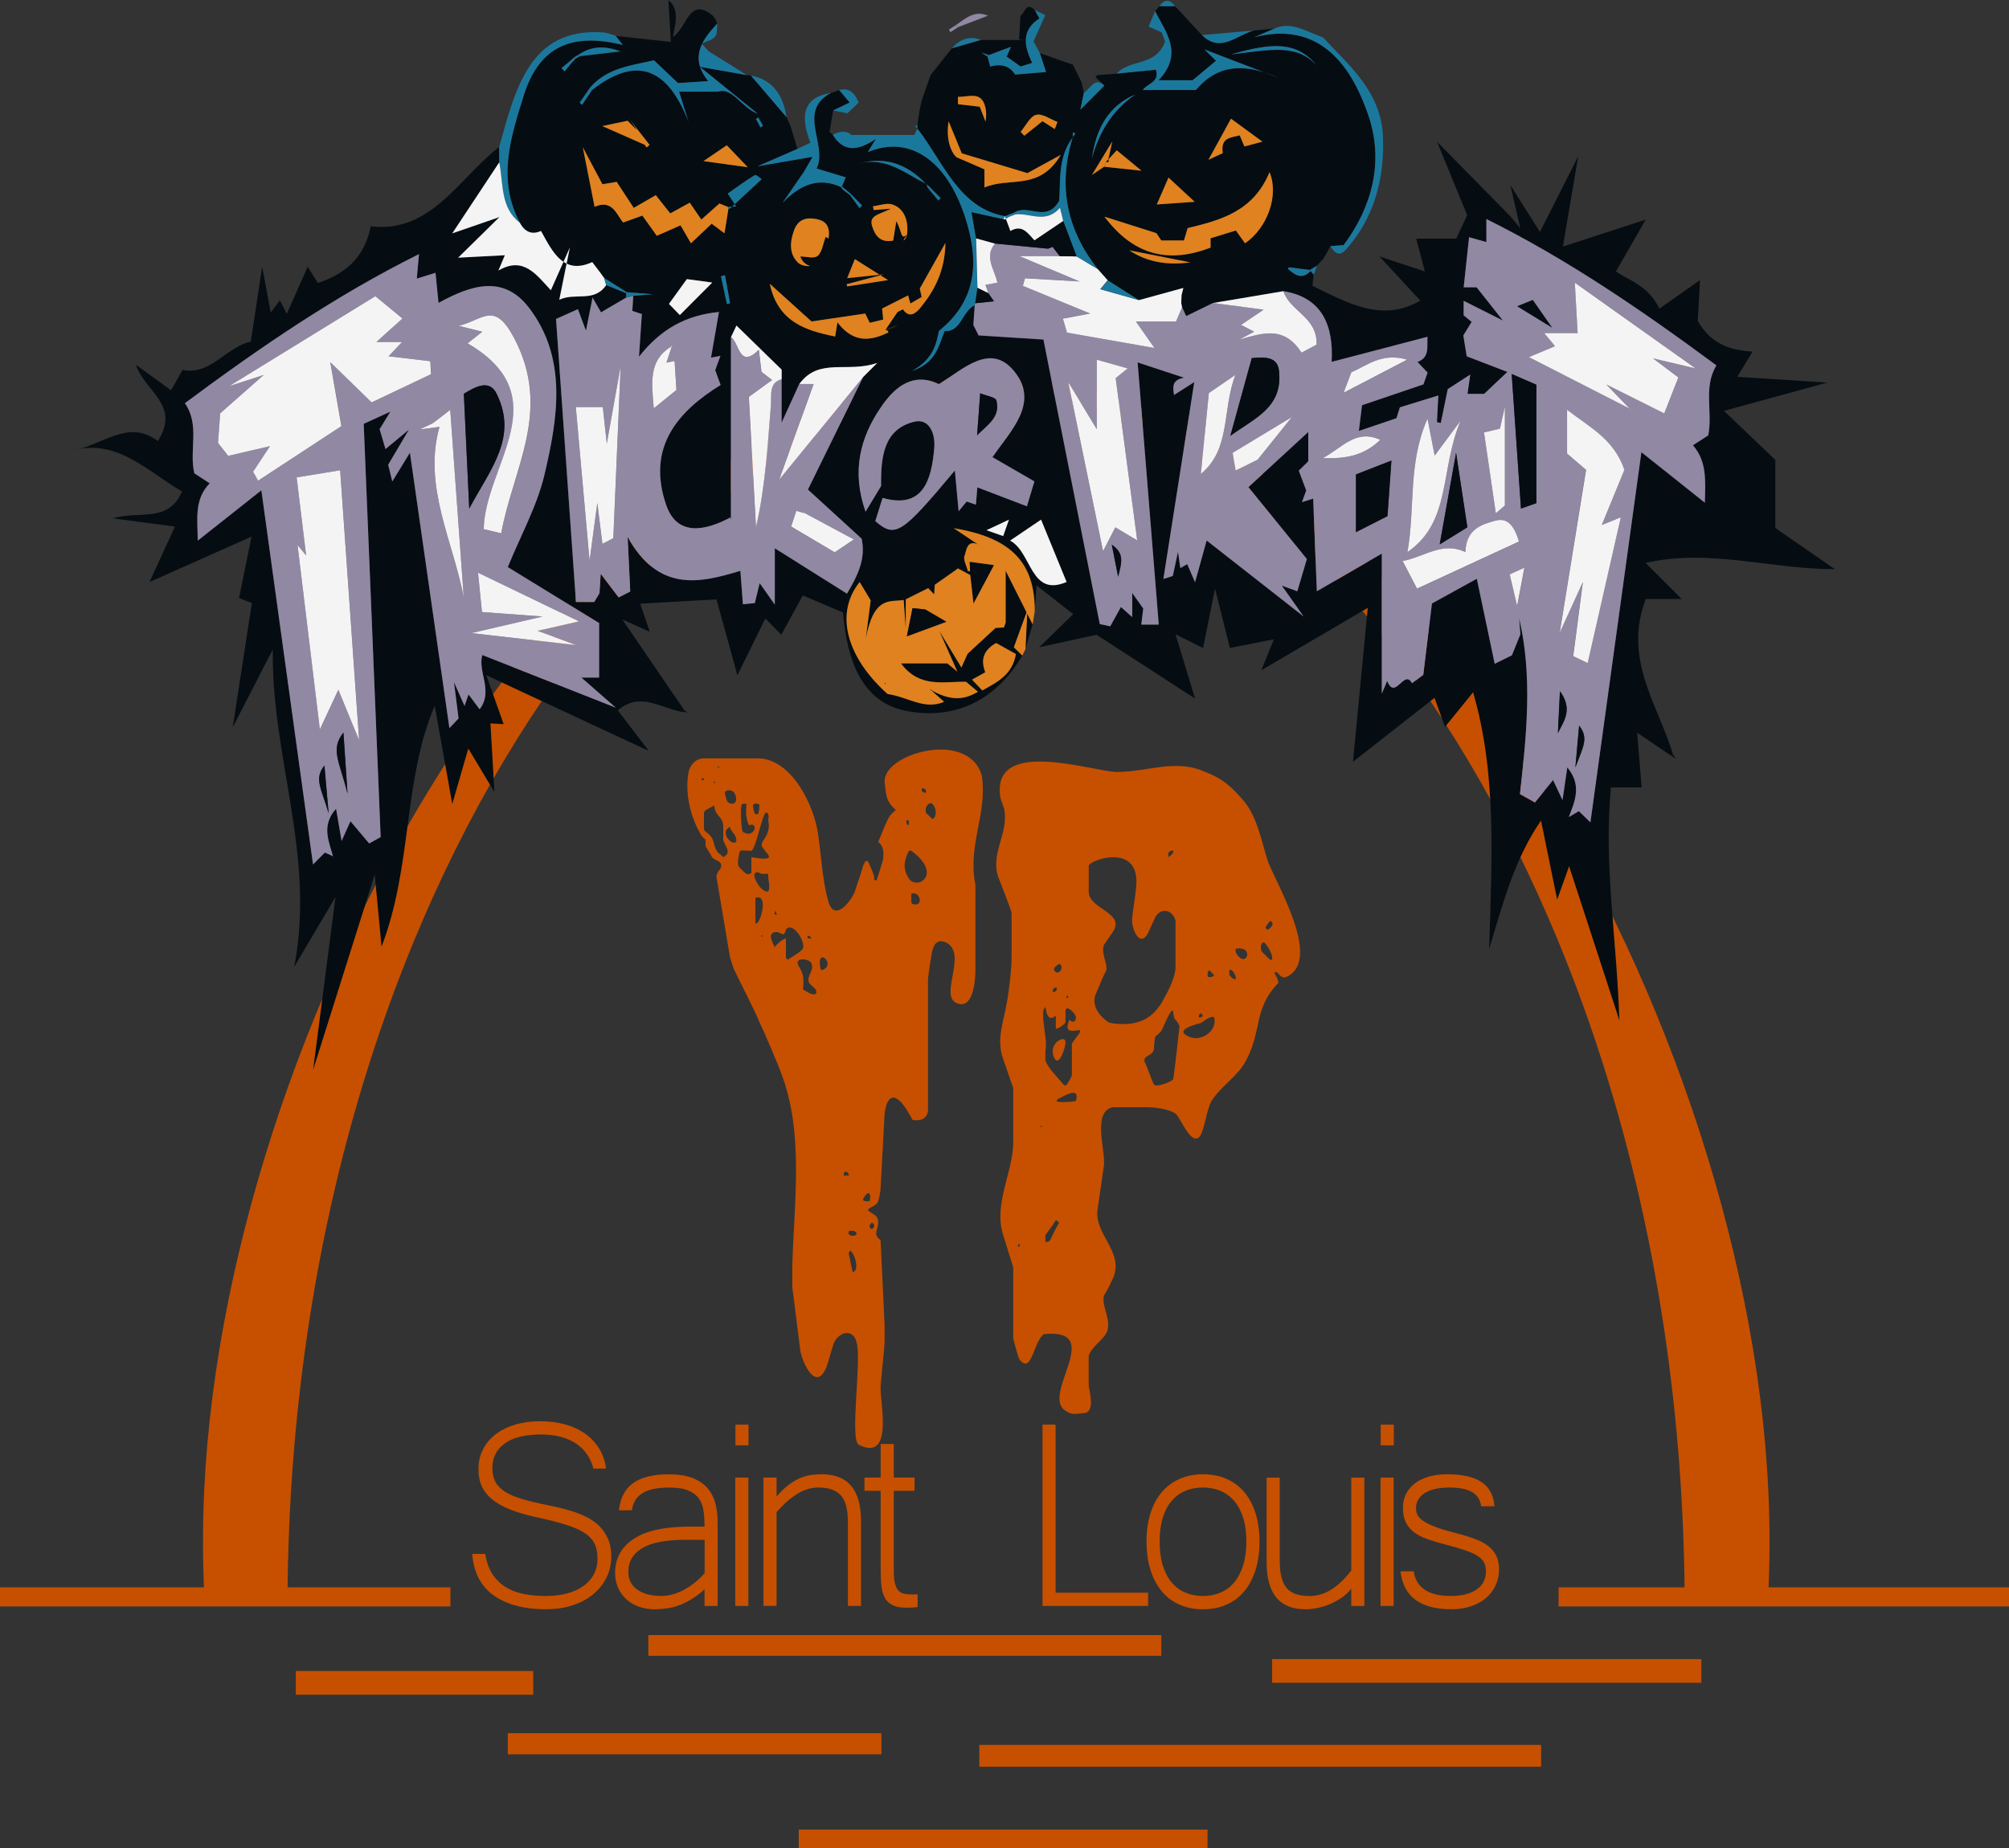 <?xml version="1.0" encoding="UTF-8"?>
<svg id="a" data-name="Layer 3" xmlns="http://www.w3.org/2000/svg" viewBox="0 0 500 460">
  <rect x="0" y="0" width="500" height="460" fill="#333333" stroke="none"/>
  <path d="M50.83,396.7h20.73c1.42-179.83,101.3-300.41,173.85-300.41s172.44,120.58,173.86,300.41h20.82c.34-6.89,.49-15.69,0-25.89-5.83-122.01-95.83-277.25-194.68-277.25S56.63,248.83,50.83,370.81c-.49,10.29-.33,19.12,0,25.89Z" style="fill: #c65000;"/>
  <rect x="161.36" y="407" width="127.66" height="5.16" style="fill: #c65000;"/>
  <rect x="243.73" y="434.34" width="139.82" height="5.43" style="fill: #c65000;"/>
  <rect x="387.9" y="395.12" width="112.1" height="4.75" style="fill: #c65000;"/>
  <rect y="395.12" width="112.1" height="4.75" style="fill: #c65000;"/>
  <rect x="316.61" y="412.98" width="106.82" height="5.9" style="fill: #c65000;"/>
  <rect x="73.61" y="415.94" width="59.1" height="5.9" style="fill: #c65000;"/>
  <rect x="126.38" y="431.43" width="92.99" height="5.25" style="fill: #c65000;"/>
  <rect x="198.79" y="455.42" width="101.74" height="4.59" style="fill: #c65000;"/>
  <g>
    <path d="M213.19,334.09c-1-3.77-4.8-2.38-5.8,.59l-1.6,5.35c-2.6,6.74-6-.59-6.6-3.77l-2-15.86v-5.35c.4-15.46,3-33.1-2.8-47.97-.6-1.78-4.4-10.7-5.4-12.69-.4-1.39-5.8-11.89-6.4-13.28-.2-.59-1-2.97-1-3.37l-3.2-19.03c-.4-1.98,1.6-2.18,1-3.77-.4-.79-1.6-.79-2.2-1.59-.2-.59-1.6-2.58-1.6-2.77v-1.59s-1-.79-1-.99c-2.8-4.56-4.2-10.7-3.2-15.86,.4-1.79,1.8-3.37,3.8-3.37h13.39c8.4,0,13.99,11.7,14.99,18.63,1,6.94,1,11.1,2.6,17.05,1.6,5.35,5.8-.4,6.6-2.58,.2-.79,2-5.75,2-6.34,.2-.2,.6-1.19,.6-1.19h.6c.4,.59,1.4,3.17,1.6,3.77v.99h.6s1.2-3.57,1.6-5.15c.2-1.59,.2-3.37-1.2-4.36,.4-.99,2.2-5.55,2.8-6.34,.2-.4,1.2-1.39,1.6-1.59-2.6-2.38-2.4-3.77-2.8-6.94-.6-7.14,20.99-13.28,24.19-1.59,1.4,9.71-3.6,17.05-1.6,27.16v21.21c0,2.78-.6,10.11-4.8,8.13-4.2-1.98,3-12.49-2.6-15.07-3.4-1.39-3.4,2.97-3.8,4.76-.2,1.19-.6,4.16-.6,4.36v32.51c0,2.18-1.8,2.97-3.8,2.58-.2,0-4.2-8.92-6.4-4.16-.2,.4-.6,2.18-.6,2.58l-1,18.63c0,.59-.4,2.77-.6,3.17-.4,1.19-2,1.39-2.6,2.18,1,1.19,2.6,.99,2.6,3.17,0,1.59-1.4,2.97,.6,4.36l1,21.21v4.16c0,1.19-1,10.11-1,11.3-.2,3.37,3.4,18.63-5.4,14.27-2.4-1.19,.8-21.41-.6-25.57Zm-38.59-140.34v.4h.6v-.4h-.6Zm5.4,19.62c2.4-1.19,.2-2.97,0-4.36v-3.57c-.2-2.38-2.2-2.38-2.2-4.96l-2.2,1.19c-.2,.2-.4,.59-.4,.59v4.16s.2,.4,.4,.59c2.8,1.98,1.4,2.97,3.2,5.35,.2,0,1,.79,1.2,.99Zm-2.2-18.44c.2,0,.2-.4,0-.4s-.2,.4,0,.4Zm1-3.77c.2,0,.2-.4,0-.4s-.2,.4,0,.4Zm4.4,7.73c0-2.78-2.8-2.38-2.8-1.59,0,.4,.4,1.79,.6,2.18,.6,.79,2.2,.99,2.2-.59Zm0,10.7c.4-1.59-1.2-2.38-1.6-3.77-1.2,.79-1.2,1.59-.6,2.77,.6,.59,1.2,1.59,2.2,.99Zm2.6,7.93c.4,.2,1.2,0,1.2-.4v-3.77c.2,0,5.4,1.19,4.2-.59-.2-.2-1.6-1.98-1.6-2.18-.4-1.39,2.4-2.58,1.6-6.34,0-.4,.4-1.98-.6-1.98-.8,.2-2.6,9.32-3.6,9.52-.2,0-2.6-.2-2.8,0-.2,.2-.8,3.17-.4,3.77,0,.2,1.6,1.79,2,1.98Zm.6-12.09c-.8-1.59-.8-3.57-.6-5.35h-1c-.8,.2-.2,6.74,0,6.94,3,1.98,4.2-2.58,1.6-1.59Zm1.6-2.78h.6c.2,0,.4-1.39,.4-2.18,0-.59-1.6-.59-1.6,0,0,.79,.4,2.18,.6,2.18Zm3.2,14.87h-1.6c-.2,0-.8-.4-1-.4-2.2,0,.4,3.77,1,4.16,3,2.38,1.4-2.38,1.6-3.77Zm-3.2,12.29c1,.99,3.6-7.53,0-6.34v6.34Zm1.6,3.37c.2,0,.2-.4,0-.4s-.2,.4,0,.4Zm6,5.15l.4,.59c.2-.2,3.4-1.98,3.8-2.77,.8-1.79-2.6-6.94-4.2-4.76,0,.2-.4,1.19-.6,1.19s-1.4-.59-1.6-.59c-2.8,0-1,2.77-.6,3.77,.6-.79,1.6-1.79,2.8-2.18v4.76Zm-2.8-11.7v.99h.6l-.6-.99Zm10.2,20.81c.8-1.19-1.2-1.98-1.6-2.77-.8-1.78,1.2-2.78,.6-4.76-.4-1.39-4.6-1.78-3.2,.59,.4,.59,1,1.98,1,2.18,.2,.4,.2,3.17,0,3.57,.8,.4,2.2,1.59,3.2,1.19Zm-2-13.88h1c-.2-.4-.8-.79-1-.59v.59Zm3.6,7.93c3.8-1.39-1.6-6.15-.4-.4,0,0,.2,.4,.4,.4Zm5.4,51.14h1.2c.2-.4-.2-.79-.6-.99-.2,0-.6,.2-.6,.4v.59Zm3.2,14.47c-.2-.99-1.8-.79-2-.59v.59c.2,.59,1.8,.79,2,0Zm-2,4.76l1,4.76c1.8-.2,.6-4.56-.6-5.35l-.4,.6Zm5.2-12.88c.2-.4,.4-1.98-.4-1.98-.4,.2-1.2,1.19-1.2,1.59,0,.6,1.6,.4,1.6,.4Zm.6,6.94c.8-.4,.8-1.19,0-1.59-.4,.2-.6,.79-.6,.99s.4,.6,.6,.6Zm9.8-94.16h-.6c-1.2,2.58-1.6,4.36,0,6.94,2,2.97,8.6-.99,.6-6.94Zm-.6-6.34v-1.19h-.6v.59c0,.2,.4,.59,.6,.59Zm.6,19.03c0,.2,.2,.59,.4,.59,2.8,.79,1.8-3.37-.4-2.58v1.98Zm3.6-27.16c.4-.4-.4-1.39-1-.99v.59c.2,.2,.8,.6,1,.4Zm0,4.96l1.6,1.59c2-.4,.2-6.34-1.6-2.77v1.19Z" style="fill: #c65000;"/>
    <path d="M259.77,332.1c-2.6,1.98-3,10.11-6,6.34-.2-.2-.4-.99-.4-.99-.4-1.19-1.2-4.16-1.2-4.36v-17.64l-2.6-8.33c-2.2-7.53,2.4-15.07,2.6-22.4v-13.88l-2.6-7.53c-1.6-4.76,.2-8.92,1-13.68,.6-3.17,1.2-8.72,1.2-11.3v-11.1c-.2-.99-3-8.13-3.4-9.12-1.8-5.95,2.6-10.51,1.6-16.45,0-.4-1-2.77-1-3.17-2.4-15.26,23.19-6.34,28.99-6.34,7.8,0,14.6-3.37,21.99,0,4.2,1.59,6.2,3.37,9.2,6.74,3.8,4.16,4.8,10.7,6.4,15.46,1.8,5.15,13.59,24.38,4.8,28.74-1.8,.99-2.2-1.79-3.2-.99,.4,.79,1,1.78,1,2.58-6.2,6.34-4,11.7-8,19.23-2,3.97-6.2,6.34-8.6,10.11-1.4,2.38-1.8,7.93-3.2,9.12-2.2,1.59-4.4-4.76-5.8-5.95-1.8-1.19-5.4-1.59-7-1.59h-8.6c-5.2,1.19-1.8,10.51-2.2,14.47l-1.6,11.1c-.8,5.75,6,10.11,4.2,16.06-.2,.79-2,4.56-2.6,5.15-.6,2.78,1.4,5.15,1,8.13-.2,2.58-3.8,4.16-4.8,6.94v7.33c0,.99,1.8,6.54-1,6.94-2.2,.2-3.2,.59-4.8-.59-6.2-3.97,10.2-20.62-5.4-19.03Zm-6.4-22.4v.59h.4v-.59h-.4Zm5.8-29.14c.2,0,.2-.4,0-.4s-.2,.4,0,.4Zm6-10.31c.6-.4,1.6-2.38,1.6-2.58v-7.93l2-2.77v-.59c-3.2,.59-3.6,0-2.6-2.58,.6,.79,1.6,.79,1.6-.59,0-.79-2.4-3.37-2.6-1.59v2.77c-.2,.79-2.4,1.98-2.4,1.59v-3.17c-2,1.78-2.4-.99-2.6-2.18l-.4,.59c-.2,0-.2,2.58,0,3.57,.2,2.38,.8,4.56,.4,6.94v2.18c.6,1.98,3.2,4.36,4.4,5.95l.6,.4Zm-5,38.85c.6,.2,1-.2,1.2-.4,.6-1.39,2.2-4.36,2.2-4.36l-.6-.59c-.2,0-.6,.4-.6,.59-.4,.79-2.2,2.97-2.2,3.17v1.59Zm1.8-62.24c.4,.4,1.4-.59,1-.99h-.6c-.2,.2-.4,.79-.4,.99Zm3.2,12.29c.2,1.19-1.6,6.74-2.8,4.16-1.6-3.37,2.4-5.75,2.8-4.16Zm-1.6-19.23c-.2,.2-1.6,.99-1.2,1.59,1,1.79,2.8-.99,1.2-1.59Zm4.2,34.1c1.2-3.97-3.6-.79-4.2-.6-.2,0-.6,.4-.6,.6,0,.59,4.8,.2,4.8,0Zm-2.2-25.57c.4,0,.4-.6,0-.6-.2,0-.2,.6,0,.6Zm11.8,6.34c5.8,.59,9.6-.99,12.39-6.34,1-1.79,2.6-4.96,2.8-7.34v-11.89c-.6-2.58-3.4-3.57-5-.99l-2,4.36c-2.2,3.37-4-1.98-3.8-3.77,0-.79,1-7.33,1-7.93,1.2-11.5-11.8-6.74-11.8-5.35v6.34c0,4.56,9.2,5.15,6,10.11l-2.2,3.17c-.8,2.18,.8,4.16,.6,6.34-.6,.99-2.4,5.35-2.8,6.34-.8,2.78,1.2,5.15,3.2,6.54,.2,.2,1.4,.4,1.6,.4Zm14.59,13.88c.2-.4,1.6-13.28,1.6-13.28-1-2.18-1.4-.99-1.6-3.77-.6-.79-2.6,4.56-2.8,4.76,0,.2-1.4,1.59-1.6,1.59-.2,.4-.4,2.97-.4,3.37-.4,1.59-3,1.39-2.2,3.17,.4,.59,1.8,4.76,2.2,5.35,.4,.99,4.4-.59,4.8-1.19Zm-1.2-55.31s1.6-.99,1.2-1.59c-.4-.2-1,.2-1.2,.59v.99Zm11.4,39.84c-1.4-.4-2.6,1.39-3.8,1.59-.8,.2-6.2,1.59-2.6,3.17,2.8,1.59,7.39-1.19,6.4-4.76Zm-3.8,0c.4,.2,1-.2,1-.4l-.4-.59c-.2,0-.6,.4-.6,.59v.4Zm2.2-10.11c.4,.2,1.4,.2,1.6-.4l-1.2-1.19s-.4,.4-.4,.6v.99Zm5.4-.4s1,1.39,1.6,.99c.2-.79-1-2.78-1.6-2.18v1.19Zm1.6-6.54c-.2,.59,.2,1.39,.4,1.59,2.4,3.17,4.2-2.38-.4-1.59Zm8.6,2.77h.4c.4-1.19-1.2-3.77-2-4.36-1,.2-.8,1.79-.6,2.18,.2,.2,1.6,1.78,2.2,2.18Zm-.6-7.53c.8-.4,1.8-1.59,.6-2.18-.4,.4-1.2,1.39-1.2,1.79,0,0,.4,.4,.6,.4Z" style="fill: #c65000;"/>
  </g>
  <g style="isolation: isolate;">
    <path d="M136.07,400.57c-3.02,0-5.65-.32-7.9-.97-2.26-.64-4.15-1.57-5.68-2.76-1.54-1.19-2.71-2.64-3.52-4.33-.82-1.69-1.29-3.59-1.43-5.71h3.22c.33,2.03,.94,3.72,1.83,5.07,.9,1.35,2,2.42,3.32,3.22,1.32,.8,2.82,1.36,4.5,1.69,1.68,.33,3.48,.49,5.38,.49s3.77-.21,5.36-.64c1.59-.43,2.95-1.05,4.07-1.86,1.13-.81,1.99-1.79,2.59-2.93s.9-2.42,.9-3.85c0-1.51-.26-2.78-.77-3.81-.52-1.03-1.38-1.93-2.61-2.7s-2.83-1.46-4.83-2.06c-2-.6-4.48-1.22-7.44-1.86-2.45-.55-4.54-1.18-6.3-1.9-1.75-.72-3.2-1.55-4.34-2.49-1.14-.95-1.98-2.03-2.53-3.26s-.81-2.64-.81-4.27c0-1.76,.37-3.37,1.1-4.82,.73-1.46,1.77-2.71,3.12-3.75,1.34-1.04,2.96-1.86,4.85-2.43,1.89-.58,3.97-.87,6.25-.87s4.37,.27,6.28,.8,3.57,1.31,4.99,2.33c1.43,1.02,2.58,2.25,3.47,3.71,.88,1.46,1.45,3.1,1.69,4.95h-3.14c-.3-1.21-.79-2.34-1.47-3.38-.68-1.04-1.56-1.94-2.63-2.7-1.07-.76-2.35-1.35-3.83-1.77-1.48-.43-3.17-.64-5.07-.64-3.99,0-7.02,.74-9.07,2.23-2.05,1.48-3.08,3.52-3.08,6.1,0,1.18,.19,2.21,.57,3.09,.38,.88,1.02,1.67,1.93,2.37,.91,.7,2.11,1.32,3.61,1.85s3.36,1.04,5.58,1.51c1.3,.27,2.65,.56,4.03,.86,1.39,.3,2.74,.66,4.06,1.07,1.32,.41,2.57,.92,3.77,1.53,1.19,.61,2.23,1.35,3.12,2.23,.88,.88,1.59,1.93,2.12,3.15s.8,2.67,.8,4.35c0,1.92-.4,3.69-1.2,5.3-.8,1.61-1.92,3-3.34,4.16-1.43,1.17-3.12,2.08-5.09,2.72-1.97,.64-4.11,.97-6.42,.97Z" style="fill: #c65000;"/>
    <path d="M175.36,395.62c-1.11,.99-2.2,1.81-3.26,2.45-1.06,.65-2.1,1.15-3.12,1.53-1.02,.37-2.03,.62-3.04,.76-1.01,.14-2.03,.21-3.06,.21-1.39,0-2.68-.21-3.87-.64-1.19-.43-2.23-1.03-3.1-1.82-.87-.78-1.55-1.73-2.06-2.84-.5-1.11-.76-2.34-.76-3.69,0-3.65,1.54-6.5,4.63-8.53,3.08-2.03,7.71-3.05,13.88-3.05h3.75c0-1.4-.08-2.69-.24-3.87-.16-1.18-.54-2.21-1.14-3.07-.6-.87-1.48-1.55-2.65-2.04-1.17-.5-2.76-.74-4.77-.74-2.96,0-5.18,.47-6.66,1.4-1.48,.93-2.36,2.35-2.63,4.25h-3.22c.33-3.02,1.49-5.27,3.51-6.74,2.01-1.47,5-2.21,8.96-2.21,2.2,0,4.07,.28,5.6,.83,1.54,.55,2.78,1.34,3.75,2.37,.96,1.03,1.66,2.28,2.1,3.75,.43,1.47,.65,3.13,.65,4.97v20.86h-3.26v-4.12Zm0-12.33h-4.93c-4.73,0-8.25,.69-10.57,2.06-2.32,1.37-3.48,3.34-3.48,5.89,0,1.9,.73,3.37,2.2,4.43,1.47,1.06,3.48,1.59,6.03,1.59,1.12,0,2.19-.17,3.24-.51,1.05-.34,2.03-.79,2.95-1.34,.92-.55,1.77-1.16,2.55-1.83s1.45-1.33,2.02-1.96v-8.33Z" style="fill: #c65000;"/>
    <path d="M186.25,399.75h-3.26v-31.95h3.26v31.95Zm.04-39.98h-3.26v-5.15h3.26v5.15Z" style="fill: #c65000;"/>
    <path d="M193.26,372.54c1.06-1.26,2.1-2.27,3.12-3.01,1.02-.74,2.01-1.31,2.98-1.69,.96-.38,1.88-.62,2.75-.72,.87-.1,1.68-.15,2.44-.15,6.49,0,9.74,3.88,9.74,11.63v21.15h-3.26v-20.86c0-1.48-.13-2.77-.39-3.85-.26-1.09-.68-1.98-1.26-2.68s-1.34-1.22-2.28-1.57c-.94-.34-2.09-.52-3.44-.52-1.79,0-3.55,.54-5.28,1.61-1.73,1.07-3.43,2.58-5.11,4.53v23.33h-3.26v-31.95h3.26v4.74Z" style="fill: #c65000;"/>
    <path d="M228.39,400.03c-.46,.05-.92,.1-1.39,.12-.46,.03-.92,.04-1.38,.04-1.41,0-2.55-.2-3.4-.6-.85-.4-1.51-1-1.96-1.79-.45-.8-.74-1.79-.88-2.99-.14-1.19-.2-2.59-.2-4.18v-19.54h-4.03v-3.3h4.03v-8.37h3.26v8.37h5.17v3.3h-5.17v19.83c0,1.32,.09,2.37,.28,3.15,.19,.78,.47,1.39,.85,1.81,.38,.43,.85,.7,1.41,.83,.56,.12,1.19,.18,1.89,.18h.77c.22,0,.46-.01,.73-.04v3.17Z" style="fill: #c65000;"/>
    <path d="M285.74,399.75h-26.28v-45.14h3.26v41.84h23.02v3.3Z" style="fill: #c65000;"/>
    <path d="M299.4,366.97c2.15,0,4.09,.38,5.83,1.14,1.74,.76,3.22,1.85,4.44,3.3,1.22,1.44,2.16,3.2,2.81,5.28s.98,4.42,.98,7.03-.33,5.04-1,7.13c-.67,2.09-1.61,3.85-2.83,5.3-1.22,1.44-2.7,2.54-4.44,3.3-1.74,.76-3.67,1.13-5.79,1.13s-4.04-.37-5.76-1.11c-1.73-.74-3.2-1.83-4.42-3.28-1.22-1.44-2.17-3.21-2.85-5.3-.68-2.09-1.02-4.48-1.02-7.17s.33-5,1-7.07c.66-2.08,1.61-3.83,2.83-5.26,1.22-1.43,2.7-2.52,4.44-3.28,1.74-.76,3.66-1.14,5.78-1.14Zm0,30.3c1.6,0,3.06-.28,4.38-.85,1.32-.56,2.45-1.41,3.4-2.55,.95-1.14,1.69-2.56,2.22-4.25,.53-1.69,.8-3.66,.8-5.91s-.26-4.19-.8-5.88c-.53-1.69-1.27-3.09-2.22-4.2-.95-1.11-2.08-1.95-3.4-2.51-1.32-.56-2.78-.85-4.38-.85s-3.1,.28-4.42,.85c-1.32,.56-2.45,1.4-3.4,2.51-.95,1.11-1.68,2.52-2.2,4.2-.52,1.69-.77,3.65-.77,5.88s.26,4.22,.77,5.91c.51,1.69,1.25,3.11,2.2,4.25s2.08,1.99,3.4,2.55c1.32,.56,2.79,.85,4.42,.85Z" style="fill: #c65000;"/>
    <path d="M336.32,395.46c-.79,.96-1.68,1.77-2.67,2.41-.99,.64-2,1.17-3.02,1.57s-2.03,.69-3.02,.87c-.99,.18-1.88,.27-2.67,.27-6.46,0-9.7-3.89-9.7-11.66v-21.11h3.26v20.82c0,2.99,.55,5.19,1.65,6.57s3.01,2.08,5.72,2.08c1.96,0,3.8-.55,5.52-1.65,1.72-1.1,3.36-2.67,4.91-4.7v-23.12h3.26v31.95h-3.26v-4.29Z" style="fill: #c65000;"/>
    <path d="M346.85,399.75h-3.26v-31.95h3.26v31.95Zm.04-39.98h-3.26v-5.15h3.26v5.15Z" style="fill: #c65000;"/>
    <path d="M361.23,400.57c-7.74,0-11.97-3.15-12.67-9.44h3.3c.24,1.92,1.12,3.43,2.63,4.51s3.74,1.63,6.7,1.63c1.44,0,2.7-.16,3.79-.47s1.99-.74,2.71-1.28,1.26-1.17,1.61-1.92c.35-.74,.53-1.54,.53-2.39s-.14-1.58-.43-2.19-.8-1.15-1.55-1.65c-.75-.5-1.76-.97-3.06-1.42-1.29-.45-2.94-.94-4.95-1.46-1.71-.44-3.23-.89-4.56-1.36-1.33-.47-2.45-1.04-3.36-1.73-.91-.69-1.6-1.52-2.06-2.49-.46-.98-.69-2.19-.69-3.65,0-1.26,.26-2.41,.79-3.44,.53-1.03,1.27-1.9,2.22-2.62,.95-.71,2.11-1.26,3.46-1.65,1.36-.38,2.87-.58,4.52-.58,3.75,0,6.59,.64,8.54,1.92,1.94,1.28,3.02,3.29,3.24,6.04h-3.3c-.22-1.59-.97-2.77-2.26-3.52-1.29-.76-3.21-1.14-5.77-1.14-1.19,0-2.3,.11-3.3,.33-1.01,.22-1.87,.54-2.59,.97-.72,.43-1.29,.96-1.69,1.61-.41,.65-.61,1.38-.61,2.21,0,.47,.08,.95,.25,1.44,.16,.49,.58,1,1.24,1.53,.67,.52,1.66,1.05,3,1.59,1.33,.54,3.15,1.09,5.46,1.67,1.82,.47,3.4,.96,4.75,1.46,1.34,.51,2.46,1.11,3.34,1.81s1.54,1.52,1.98,2.45c.43,.93,.65,2.03,.65,3.3,0,1.4-.28,2.71-.84,3.94s-1.34,2.27-2.36,3.15c-1.02,.88-2.26,1.57-3.73,2.08-1.47,.51-3.11,.76-4.93,.76Z" style="fill: #c65000;"/>
  </g>
  <g>
    <path d="M257.01,155.4c-.6,2.06-1.2,4.11-1.8,6.17,.13-2.55,.26-5.11,.48-9.69l-3.37,9.24,2.1,2.06c-6.85,11.68-17.26,15.98-28.78,13.8-11.22-2.13-14.81-12.66-15.84-24.53-3.11-1.32-6.44-2.73-10-4.23-1.76,3.22-3.51,6.42-5.35,9.78-1.33-1.35-2.53-2.57-3.97-4.05-2.27,4.62-4.49,9.12-6.96,14.14-1.79-6.52-3.47-12.61-5.2-18.89-6.25,.35-12.47,.7-18.99,1.07,.82,2.4,1.53,4.47,2.39,6.99-2.21-.99-4.14-1.86-6.84-3.07,5.5,8.05,10.47,15.32,15.44,22.6-.13,.14-.25,.28-.35,.44-5.36-.8-10.59-5.24-16.2-.41,2.3,3.02,4.76,6.23,7.72,10.11-13.56-6.32-26.35-12.29-40.46-18.86,1.78,5.03,2.96,8.35,4.32,12.19-1.11-.06-2.05-.12-3.29-.19,.32,5.38,.63,10.82,1,17.1-2.33-3.88-4.31-7.18-6.51-10.85-1.3,4.51-2.49,8.61-3.99,13.81-1.61-9-3.03-16.92-4.37-24.42-7.9,18.35-5.51,39.9-13.23,59.91-.6-6.36-1.1-11.63-1.7-17.9-5.03,15.92-9.75,30.9-15.33,48.57,2.06-15.89,3.75-28.98,5.57-43.01-3.36,5.68-6.28,10.64-10.28,17.4,5.38-27.9-5.76-52.28-5.32-79.02-3.33,6.46-6.16,11.96-9.98,19.37,1.82-11.81,3.28-21.29,4.76-30.92-1.06-.41-1.98-.77-3.19-1.24l3.11-15.3c-8.51,3.8-16.64,7.42-25.41,11.33,2.24-4.89,4.24-9.25,6.34-13.82-4.88-.65-9.55-1.27-15.45-2.06,6.7-2,13.83,1.27,17.22-6.69-8.49-4.89-15.99-13.14-27.11-10.26,7.18-1.14,13.68-7.91,21.1-2.29,5.74-9.06-3.32-12.33-5.47-19,3.07,2.24,5.83,4.25,8.74,6.37l2.87-5.06c7.06,1.38,10.84-5.73,16.99-7.06l2.82-18.66c.85,4.52,1.49,7.94,2.14,11.43l2.27-3.04,1.72,3.38c1.75-3.96,3.4-7.67,5.2-11.74l2.55,4.04c6.42-2.15,11.49-5.9,13.15-14.1,15,1.77,21.91-11.95,31.92-19.73,.01,1.27,.02,2.54,.03,3.81-3.73,5.64-7.45,11.28-11.7,17.69,4.1-1.42,7.38-2.55,11.75-4.06-3.41,3.35-5.91,5.81-10.28,10.11,5.17-.27,8.3-.44,11.62-.61l-1.6,3.81c6.26-3.68,9.47,1.08,13.05,4.9,1.13-2.55,2.14-4.81,4.74-10.67-1.38,6.8-1.94,9.6-2.64,13.04,4.03-1.89,8.62,.8,11.67-3.65,1.65,.67,3.3,1.34,4.95,2.01,0,.37,.02,.74,.03,1.11-2.03,1.19-4.06,2.38-6.26,3.66l-2.1-3.68c-.64,3.23-1.05,5.32-1.64,8.26-.83-2.21-1.37-3.66-2-5.37-1.7,.76-3.27,1.47-5.45,2.44,1.67,23.71,3.33,47.31,4.96,70.45h4.54l1.31-2.17c.13-2.07,.22-3.57,.31-4.86,1.6,2.11,3,3.96,4.47,5.89,1.15-.58,2.05-1.03,2.88-1.45-.19-4.06-.38-7.91-.65-13.59,7.7,13.71,17.64,11.59,28.06,8.42,.23,3.07,.43,5.74,.63,8.32,1.04-.1,1.91-.18,2.96-.28,.37-1.5,.75-3.06,1.21-4.97,1.04,1.47,1.86,2.64,3.77,5.35v-14.03c6.63,4.17,12.28,7.72,17.96,11.3,2.64-4.45,4.73-8.67,3.65-13.69-4.77-4.36-9.42-8.61-13.37-12.22,4.83-9.85,9.3-18.94,13.76-28.04l3.51-3.5c-7.54,2.6-14.51-1.45-19.42,5.26-1.41,3.09-2.82,6.19-4.39,9.63v-13.2c-3.78-3.68-7.36-7.18-11.25-10.98-.39,.82-.87,1.85-1.36,2.89v45.55c.45,2.23,.17,.83-.13-.67-6.17,3.28-13.23,4.84-15.95-3.02-4.98-14.37,2.8-23.34,13.52-29.95-.47-1.25-.92-2.47-1.35-3.69,.41-1.08,.8-2.15,1.3-3.55l-2.34,.42c.65-3.72,1.28-7.34,1.98-11.36-8.21,.81-14.48,4.23-19.91,11.14,.28-4.13,.5-7.4,.72-10.62l-2.37-.78c.08-1.33,.16-2.54,.23-3.76,.87-.07,1.74-.14,4.84-.39-3.65-.28-5.05-.39-6.46-.5-1.88-1.18-3.76-2.36-5.64-3.54h0l-1.11-1.52c-.6-.79-1.2-1.57-1.85-2.43-7.1,3.24-9.81-2.39-12.75-7.75-2.29,1.02-4.04,.25-5.28-2.07-5.67-10.79-2.3-21.14,.98-31.65,4.06-13,12.81-15.48,24.66-12.6l-1.79-2.27,13.77,1.5c-.24-4.01-.44-7.3-.63-10.41,2.64,2.11,1.97,5.48,1.08,9.19,3.52-2.06,3.97-10.16,9.88-5.39,.22,.28,.45,.55,.67,.83v-.02l.55,1.25v-.02c-3.85,4.14-7.01,8.44-2.28,14.35-2.8,.18-5.1,.32-7.52,.48-1.86-1.76-3.94-3.73-5.99-5.67-5.52,1.32-11.47,1.78-15.84,6.74-.88,1.27-1.77,2.55-2.65,3.82l.61,.51c.82-1.22,1.65-2.44,2.47-3.67,10.97-8.59,18.77-5.66,24.01,7.88-.73-2.32-1.45-4.65-2.33-7.47h9.73c3.52-1.21,5.85,4.05,9.86,5.5-3.91-3.17-7.82-6.34-14.41-11.69l11.72,2.07c.32,.03,.65,.06,.97,.09,2.96,3.46,5.92,6.93,8.88,10.39v-.04c.33,.75,.67,1.49,1,2.24,.57,1.89,1.14,3.78,1.72,5.67-1.98,.86-3.96,1.73-9.94,4.34,7.14-1.23,10.08-1.74,13.69-2.36-.89,1.56-1.53,2.66-2.16,3.76-.05-.06-.1-.12-.15-.17l.19,.13c-1.78,2.58-3.57,5.17-5.35,7.75,4.24-4.37,8.88-6.56,14.59-3.9,.16,.23,.33,.46,.49,.7l1.69,1.24c.8,1.09,1.6,2.18,2.41,3.27l.6-.65c-.93-.97-1.87-1.94-2.8-2.91-.53-.44-1.06-.87-1.59-1.31-.2-.18-.4-.37-.6-.55l.94-2.24-7.25-2.19c2.87-5.85-5.01-14.32,3.58-18.82,.68-.24,1.36-.48,2.04-.72,.81,.96,1.63,1.93,2.61,3.09l-4.11,1.98c-.3,1.78-.61,3.55-.91,5.33,.27,.25,.55,.49,.82,.74h0c2.6,4.21,6,4.2,10.73,1-1.17,1.9-1.49,2.43-2.02,3.3,10.21-4.28,19.47,1.77,24.17,16.06,3.47,10.54,3.36,20.57-6.47,28.45-.63,3.03-1.27,6.96-6.69,9.97,5.99-2.04,6.6-6.2,8.12-9.95,4.07,.34,4.38-5.01,7.49-6.41-.1,1.47-.2,2.93-.34,4.95l1.3,2.59c5.2,.33,10.23,.66,16.14,1.03,4.64,23.46,9.28,46.87,14.02,70.82,.33,.07,1.46,.31,2.61,.56,.95-1.71,1.76-3.19,2.65-4.8,.89,.79,1.75,1.55,2.82,2.51v-6c1.33,1.88,2.06,2.9,2.74,3.86-.2,1.62-.37,3.08-.49,4.01h4.35c-1.75-21.71-3.49-43.39-5.26-65.27,3.63,1.19,7.2,2.37,11.57,3.81-2.98,.52-2.86,2.2-2.51,4.3l5.04-3.21c-2.58,16.45-5.11,32.55-7.69,49.01l2.34-.75c.36-1.69,.68-3.13,1.3-6.02,.34,2.37,.45,3.18,.58,4.07,.71-.42,1.21-.72,1.71-1.01,.44,1.03,.79,1.84,1.95,4.53,1.25-4.5,2.08-7.48,2.89-10.4,7.37,5.77,14.64,11.48,24.13,18.91-2.75-3.89-3.81-5.39-5.43-7.68,1.98,.72,3.05,1.11,3.86,1.41,1.03-3.45,1.98-6.65,2.38-8.03-5.44-6.68-10.1-12.41-14.56-17.9,4.95-4.55,9.74-8.96,14.91-13.71v7.29l-2.36,2.33c.6,1.6,1.2,3.2,1.85,4.93-.29,.79-.65,1.79-1.06,2.9,.95-.3,1.66-.52,2.79-.87,.32,8.06,.62,15.68,.91,23.06,5.11-2.96,10.73-6.22,16.17-9.37v34.86l1.34-3.18c1.99,5.04,4.22-3.09,6.18,.58,.95-.72,1.86-1.4,2.8-2.1,.72-5.91,1.43-11.77,2.16-17.75,3.75-2.07,7.33-4.04,11.17-6.16,1.54,7.32,2.98,14.17,4.45,21.17,1.79-.88,3.28-1.62,4.28-2.11,.78-1.94,1.38-3.41,2.11-5.22-.07-1-.18-2.49-.3-3.98,3.38,14.55,1.8,29.12,.2,43.74,1.33,.74,2.52,1.41,3.73,2.08,1.58-1.95,2.96-3.66,4.5-5.57,.82,1.74,1.48,3.12,2.36,5,.43-2.95,.77-5.27,1.19-8.15,3.58,4.33,2.02,8.17,.37,12.36l2.51-1.47c.89,.86,1.6,1.56,2.87,2.8,4.28-31.1,8.47-61.54,12.69-92.15,5.09,4.05,10.27,8.18,15.79,12.57,.13-5.35,.58-10.24-2.97-14.29,1.46-.94,2.63-1.7,3.81-2.46,1.19-5.81-1.3-11.96,2.04-17.42-18.53-13.7-37.13-26.43-57.25-36.43v5.73c-1.58-.44-2.95-.83-4.31-1.21-.46,4.25-.89,8.28-1.34,12.47h3.22c1.73,2.18,3.41,4.31,6.54,8.27-4.48-2.25-7.05-3.55-9.77-4.91,0,1.37,0,2.48,0,3.61,.63,.53,1.26,1.04,2,1.64-.74,1.19-1.35,2.18-2.08,3.36,.27,1.65,.56,3.44,.84,5.2,3.4,1.3,6.65,2.55,10.12,3.89-2.22,2.1-4.08,3.86-5.78,5.47h-4.14c.2-1.43,.38-2.7,.68-4.81-2.42,1.57-4.32,2.8-5.6,3.63-.7,3.4-1.22,5.91-1.73,8.42l-.96-.2c.11-2.03,.21-4.07,.35-6.64-3.28,1.01-6.65,2.05-9.57,2.95-.58,1.83-.93,2.92-.86,2.71-3.69,1.25-6.38,2.16-9.35,3.17,.28-2.27,.53-4.25,.79-6.41,5.16-1.75,10.16-3.45,15.29-5.19,.32-.92,.69-1.96,1.03-2.93-.81-.85-1.57-1.65-2.52-2.65,3.05-1.13,2.36-3.64,2.49-6.26-8.12,2.12-16.01,4.19-23.85,6.24,.52-9.32-2.56-16.1-12.01-17.6-5.83,.98-11.67,1.96-17.5,2.94-2.2,1.07-4.39,2.15-6.69,3.27-.31-.66-.66-1.43-1.02-2.21-.07-.35-.14-.71-.2-1.06,.02-.64,.05-1.28,.07-1.92,.15-.6,.3-1.21,.45-1.82-3.83,1.05-7.44,2.04-11.05,3.03-2.59-1.65-5.19-3.29-7.78-4.94-.83-.93-1.65-1.87-2.48-2.8-7.58-9.65-10.04-20.5-6.21-32.82,.22-.3,.43-.59,.63-.9-.22-.12-.42-.22-.63-.33-.11-.11-.21-.22-.32-.34,.11,.1,.22,.22,.33,.33v1.27c-3.74,4.78-3.03,10.76-3.4,15.77-3.11,5.67-7.78,.64-11.21,2.97-.55,.21-1.1,.42-1.65,.63-.2,.09-.41,.17-.61,.26h-.04c-11.48-2.06-15.35-13.52-21.78-21.81h0c0-.32,0-.63-.01-.94v.02c.18-1.24,.37-2.48,.55-3.71v.02c.18-.83,.37-1.66,.55-2.48v.02c.72-2.09,1.45-4.17,2.18-6.26,1.76-2.22,3.53-4.44,5.29-6.66,2.42-.7,4.84-1.39,7.26-2.09h10.66c-3.5-.48-2.51-.34-1.17-.16l.34-5.88c1.05-.53,1.35-3.66,3.58-1.37,.41,.73,.81,1.46,1.15,2.06-4.57,2.97-3.84,6.85-1.81,11.07l-2.88,.9c-1.21-.85-2.34-1.64-3.47-2.46,.33-.76,.65-1.51,1.06-2.44-2.03,.76-3.77,1.41-5.52,2.07-.31-.11-.62-.22-1.83-.65l1.54,1.03,.65,2.45c2.8-.78,4.86-.13,6.2,1.99,2.82-.23,5.37-.43,7.69-.62-.54-1.66-1.04-3.19-1.54-4.72l8.26,2.9c.68,1.4,1.41,2.88,2.13,4.36,.19,.87,.39,1.74,.58,2.61v-.02c-.26,1.19-.5,2.39-.89,4.24,2.29-2.3,4.14-4.14,5.98-5.99-.73-.72-1.46-1.45-2.19-2.17l.48-.45c1.6-.12,3.19-.25,4.79-.37,3.17-.31,6.33-.63,9.74-.96,.98,3.2-2.24,3.42-3.24,5.05h13.19c5.92-7.02,13.03-6.38,20.81-2.93-5.53-2.12-11.05-4.24-18.68-7.16l2.88,2.81c-2.15,1.79-4.23,3.52-5.84,4.86h-8.47c6.25-6.62,1.9-11.8-.86-17.2h0l.56-.61h0l.55-.64-.02,.02h3.89l-.02-.03,.74,.74c1.99,2.15,3.98,4.29,5.96,6.44,4.62,4.56,8.61,.08,12.83-1.11,1.77-.18,3.53-.36,5.3-.53-1.69,.73-3.37,1.46-5.06,2.19,15.27-3.91,23.65,5.62,28.36,19.42,4.03,11.8,.75,23.05-6.14,32.33l-3.29,.24,.03-.02c-.57,1.02-1.14,2.04-1.71,3.05h0l-.56,.61h0l-.56,.62h0l-.56,.62h0c-.59,.35-1.18,.71-1.77,1.08-1.72-.22-3.45-.44-5.18-.65-.66-.61-1.32-1.22,1.14,1.05-2.96-1.45-2.21-1.08-1.46-.72,1.78,1.61,3.59,2.83,5.68,.55l.77,.93c-.12,1.08-.23,2.15-.3,2.77,8.85,4.29,17.36,9.19,26.85,3.68-2.94-3.18-6.13-6.63-10.17-11.01,4.38,1.45,7.6,2.51,11.3,3.74-.74-2.8-1.39-5.27-2.16-8.17h9.97c.98-2.09,1.82-3.89,2.73-5.84-2.28-5.56-4.58-11.14-7.51-18.27,5.91,6.01,10.8,10.97,18.28,18.58-1.06-1.29,.3,.37,2.45,2.97-.88-3.81-1.47-6.38-2.48-10.77,3.02,4.79,5.09,8.06,7.36,11.67,3.06-6.04,6-11.85,9.52-18.81-1.38,8.17-2.56,15.12-3.8,22.45,6.87-2.23,13.42-4.36,20.6-6.7-2.68,4.66-5.01,8.73-7.42,12.92,3.92,2.46,8.34,3.89,10.81,9.24,3.5-2.46,6.75-4.75,10.13-7.12-.18,3.24-.38,6.82-.56,10.14,3.13,5.65,7.99,7.35,13.65,7.67-1.37,2.26-2.47,4.07-3.8,6.26,7.32,.47,14.12,.92,22.41,1.45-9.34,2.56-17.28,4.73-25.74,7.04,4.47,4.26,8.55,8.15,12.79,12.19v16.97c4.85,3.35,9.64,6.67,14.82,10.24-15.83,.07-31.07-5.21-47.11-1.55,3.08,3.09,5.79,5.79,8.97,8.98h-8.92c-5.73,14.98,3.02,26.25,6.77,38.69-.12,.13-.23,.26-.35,.39-2.73-1.84-5.45-3.69-8.57-5.8,.39,4.75,.74,9.05,1.12,13.62h-7.65c-1.84,19.21,1.48,37.94,2.1,57.96-4.36-13.36-8.37-25.66-12.51-38.35-1.09,3.05-2.05,5.74-2.97,8.33-1.3-6.37-2.6-12.75-4.02-19.69-6.44,9.37-9.18,19.55-12.91,31.99,.69-23.05,1.88-43.62-3.99-63.93-2.26,2.78-4.48,5.53-7,8.63-.88-2.46-1.67-4.64-2.6-7.23-6.5,5.1-12.85,10.07-20.3,15.91,1.31-13.61,2.49-25.92,3.68-38.31-8.41,4.93-16.94,9.93-26.49,15.53,1.3-3.22,2.13-5.26,3.12-7.71-3.85,.76-7.33,1.44-10.95,2.16-1.19-4.76-2.33-9.32-3.69-14.79-1.09,5.41-2,9.94-2.97,14.79-2.2-1.09-4.28-2.11-6.86-3.39,1.61,5.3,3.11,10.24,4.86,15.98-8.49-5.5-16.46-10.67-24.51-15.88-4.54,.99-9.13,1.99-14.3,3.12,2.96-2.87,5.51-5.35,8.49-8.25-3.62-2.83-6.34-4.97-9.13-7.15-.17,2.35-.32,4.4-.46,6.45,.07-12.72-6.51-18.4-20.17-20.7,3.6,2.42,4.83,3.23,6.05,4.05-2.91-1.31-2.89,1.78-3.35,2.82-.4,.89,.49,2.51,.84,3.8,.01,.06,.29,.02,.53,.04l-.12-2.35c2.29,.31,4.33,.59,6.08,.83-1.77,3.33-3.34,6.28-5.1,9.58-.28-2.46-.53-4.63-.81-7.09-.94-.52-2.06-1.12-3.05-1.66-2.09,1.47-3.93,2.77-5.78,4.07l-.15,2.39-1.49-1.55c-2.01,1-3.71,1.85-5.58,2.78v7.29c-.3-4.18-.4-5.56-.52-7.12-3.49,.56-7.43-1.08-9.44,9.7,.89-6.95,1.08-8.44,1.23-9.61-1-1.67-1.86-3.13-2.74-4.56-6.24,7.71-3.35,18.69,6.96,27.88,4.94,.64,9.09,4.08,14.04,1.93-.78-.7-1.44-1.29-3.35-3,4.75,2.73,8.15,2.68,11.78,.5l-2.95-2.48c-5.79-.11-11.53,1.63-16.2-4.57h11.55l2.48,2.04c-1.42-3.19-2.33-5.26-4.46-10.06,2.7,4.46,3.85,6.36,5.47,9.04l1.54-3.43c2.55-2.36,4.64-4.29,6.96-6.43l2.07-.11c.49-1.33,.93-2.53,.44-1.19v-13.07l-.04,.04c2.25,4.48,4.51,8.96,6.76,13.44ZM142.97,14.23l-1.23,1.07-1.98,1.64,.76,.81c.54-.66,1.09-1.31,1.63-1.97,.37-.4,.74-.8,1.11-1.2l1.1-.62c3.27-.38,6.55-.77,10.07-1.18-3.69-1.35-7.08-1.45-10.36,.79l-1.09,.65Zm94.2,.26c-.44,.21-.88,.43-.1,.05-.57,.75-.25,.33,.07-.09,.15-.09,.29-.18,.08-.05,.1-.2,.03-.06-.04,.09Zm-6.01,31.84l-.66-.48c-4.74-5.12-10.32-7.02-16.91-5.07,6.6-1.96,11.58,2.29,16.95,5.03l.32,.87c.9,1.08,1.8,2.16,2.71,3.24l.53-.59c-.98-1-1.95-2-2.93-2.99Zm7.62-33.13c1.67,0,3.34,0,.23,0,3.05-.68,1.43-.32-.18,.04-.15,.09-.3,.17-.09,.05-.1,.19-.02,.05,.05-.09Zm37.05,26.51c.25-1.13,.5-2.26,1-4.5-1.82,2.99-3.06,5.02-5.08,8.35,1.87-1.27,2.45-1.66,3.02-2.05,2.62,.28,5.25,.56,9.32,1-2.9-2.4-4.55-3.77-6.16-5.09-.75,.82-1.43,1.56-2.11,2.3Zm-119.6-9.66c-1.65,.35-3.31,.69-6.34,1.33,4.19,1.85,6.8,3,10.56,4.66-.44-.61,.02,.03,.48,.67l.73-.65c-1.68-2.15-3.37-4.29-5.05-6.44-.13,.14-.26,.29-.39,.43Zm64.44,52.21c-.08-.09-.15-.19-.22-.28,.67-.99,1.35-1.99,2.92-4.31-.53,.27,.34-.17,1.34-.68,1.69,2.57,3.52,.64,4.36-.39,3.49-4.28,6.11-9.14,6.22-16.13-2.39,4.25-4.28,7.62-6.38,11.36,.07,.33,.26,1.18,.46,2.1l-2.8,1.61-.57-2.01c-2.59,1.31-4.51,2.28-6.47,3.27,.09,.88,.17,1.72,.27,2.75l-3.34,.8c-.47-.94-.83-1.67-1.14-2.3-4.04,.6-7.83,1.16-13.35,1.97-2.49-2.25-6.45-5.83-10.4-9.36,2,9.37,8.75,11.61,16.28,13.1,.14-.87,.24-1.54,.56-3.53,3.99,5.27,8.29,4.66,12.69,2.51,0,0-.09-.3-.17-.42-.04-.06-.17-.03-.27-.05Zm-39.38-30.28c.74-.2,1.48-.39,.44-.12,3.39-3.14,5.46-5.06,7.84-7.27-.47-.29-1.37-1.2-1.73-.99-2.25,1.34-4.37,2.94-6.72,4.57,1.03,1.57,1.46,2.22,2.1,3.2l-2.02,.15-2.16-.88c-1.43,1.28-2.91,2.59-4.5,4.01l-2.88-4.21c-1.64,.9-3.25,1.79-4.85,2.67l-3.61-4.54-5.48,3.17c-1.51-2.3-2.9-4.42-4.25-6.48l-3.55,.59c-1.28-2.42-2.46-4.64-4.88-9.2,1.31,6.63,2.09,10.57,2.93,14.82,4.52-1.99,5.49,2.09,7.12,3.9l4.78-1.71c1.41,1.98,2.48,3.48,3.58,5.03,1.85-.82,3.53-1.56,5.91-2.61,.74,1.28,1.63,2.83,2.59,4.47,2.05-1.93,3.57-3.37,5.16-4.87l3.19,2.38,.98-6.08ZM82.94,213.15c.01,.14,.02,.27,0,.11,.12,.15,.03,.04-.06-.07-1.04-3.83-2.98-7.68,.75-11.88,.47,2.71,.87,5.07,1.38,8.03l2.2-4.92,4.66,5.53c1.38-.77,2.58-1.44,2.86-1.59-1.43-34.83-2.83-68.94-4.22-102.86,2.59-1.18,4.23-1.93,6.63-3.03-1.24,2.04-1.99,3.26-2.67,4.36l1.46,4.95c1.39-1.15,2.58-2.14,5.82-4.82-2.57,4.34-3.7,6.27-5.15,8.72l1.02,4.17c1.58-2.58,2.89-4.72,4.39-7.17,3.3,23.04,6.54,45.59,9.83,68.56,1.09-1.15,1.75-1.85,2.28-2.41-.31-2.44-.6-4.7-1.15-9.05l2.63,5.93,1-2.84,2.76,3.68c3.5-4.55-.55-9.36,.68-13.5,10.16,4.01,20.24,7.99,33.22,13.11-4.28-3.74-6.15-5.38-8.56-7.49h4.4v-13.57c-8.28-5.08-15.82-9.7-22.73-13.94,3.28-8.04,7.26-15.17,9.11-22.93,3.38-14.22,5.78-29.16-3.9-41.71-6.39-8.3-14.58-5.45-22.45-1.12l-.75-7.5-4.66,1.45,.55-6.1c-20.7,10.3-39.58,23.21-58.26,37.11,3.81,5.51,.99,11.67,2.34,17.45,1.09,.71,2.32,1.51,3.83,2.49-3.94,4.06-3,9.02-2.97,14.27,5.54-4.38,10.77-8.51,15.83-12.52,4.29,31.07,8.53,61.75,12.86,93.13,1.46-1.48,2.19-2.23,2.95-2.96,.69,.31,1.39,.62,2.08,.93ZM219.31,120.94c-.09-7.11,.58-14.13,8.25-15.99,3.78-.92,5.25,3.05,4.98,6.41-.67,8.35-2.92,15.38-12.87,12.55-.65,2.08-1.26,4.03-1.81,5.78,5.01,4.3,6.52,3.28,19.82-12.61,.29,3.21,.58,6.41,.92,10.16l1.99-2.42,2.31,.77c.13-1.54,.23-2.81,.36-4.3,4.2,1.61,8.25,3.15,12.34,4.71,.67-2.22,1.26-4.2,1.86-6.2-3.75-2.17-7.1-4.1-10.44-6.03,4.61-6.67,11.67-13.43,5.53-21.23-5.91-7.51-12.75-.72-18.86,3.07-6.22-3.02-10.72,.34-14.38,5.65-5.34,7.73-7.36,16.21-3.87,26.09,1.42-2.35,2.57-4.26,3.89-6.44Zm88.26-63.56c.78,1.09,1.55,2.15,2.3,3.19,5.65-3.89,8.48-12.02,6.09-17.72-4.01,9.81-12.19,11.96-20.38,13.94-.33,1.08-.6,2.01-.92,3.08h-5.65c-.48-.73-1-1.53-1.19-1.82-4.49-1.43-8.48-2.69-12.95-4.11,7.45,9.87,16.21,11.61,26.42,7.71,0-1.39,0-2.35,0-2.33,2.27-.7,4.18-1.28,6.28-1.93Zm-56.18,77.19c5.45,2.83,5,14.2,14.06,10.29-2.05-5.02-4.18-10.2-6.35-15.51-2.47,1.67-4.84,3.27-7.71,5.22Zm-52.22-70.73c1.56,0,3.42,.61,4.34-.16,1.07-.89,1.32-3,1.99-4.73-.14-.09,.27,.18,.69,.44,.6-3.46-1.11-4.5-2.94-4.86-2.19-.43-4.47-.21-5.55,2.6-1.12,2.91-1.36,6.02,.85,8.19,1.12,1.1,3.25,.93,2.98,.86,.1-.03-1.6-.28-2.35-2.35Zm56.51-20.73c-5.31-1.6-10.72-3.24-16.33-4.93l-3.27-7.98c-.76,4.82,.81,7.98,1.98,8.96,3.68,1.59,5.32,2.3,6.94,3v4.53c6.17-2.71,13.71,.97,19-8.13l-8.32,4.56Zm-33.41,16.79l.78-4.86c1.52,2.74,1.01,4.78,2.7,3.36-1.86,2.54-.15,1.26,0-.22,.31-3.08-.6-6.24-3.65-7.27-1.44-.49-3.22,.25-4.85,.43l.16,.95,4.32-.35c-3.21,1.57-5.55,1.69-4.68,4.42,.73,2.3,2.06,4.14,5.2,3.53Zm22.93,107.43c-1.23,.69-2.12,1.19-3.3,1.85,.9,.95,1.66,1.74,2.56,2.68,3.79-2.1,7.46-3.91,8.37-9.05-1.9-1.06-3.42-1.91-4.93-2.75-2.79,1.57-4.07,3.78-2.7,7.27Zm-76.02-88.91c2.73-2.74,5.21-5.23,8.07-8.09-2.34-.31-4.23-.57-6.33-.85l-4.45,6.16,2.7,2.78Zm139.35-44.72c.47,1.12,.8,1.91,1.16,2.77l4.48-1.2c-3.2-2.34-5.5-4.03-7.82-5.72-1.85,3.38-3.47,6.33-5.61,10.24,1.86-.87,2.75-1.29,3.56-1.67-.57-3.92,1.91-3.79,4.23-4.42Zm-11.22,16.54c-2.41-2.23-4.25-3.94-6.51-6.03-.99,2.27-1.84,4.24-2.91,6.69l9.42-.66Zm-84.57,14.27c-.67,1.64-1.21,3-1.91,4.73,2.08-.21,3.8-.39,9.16-.95-5.48,1.45-7.38,1.96-9.28,2.46l.12,.55c3.08-.48,6.17-.95,10.17-1.57l-8.26-5.22Zm-37.66-24.41c4.01,.55,7.13,.99,11.02,1.53-2.07-2.17-3.65-3.81-5.23-5.47-1.77,1.2-3.44,2.34-5.79,3.94ZM306.4,13.55c10.09-1.21,16.29-2.71,21.35,2.79-4.93-6.02-10.96-5.83-21.35-2.79Zm-34.62,25.85c1.8-6.79,5.32-12.14,10.78-15.88-6.61,2.78-9.78,8.42-10.78,15.88Zm-9.27-7.27l.66-1.78c-1.79-.67-3.75-2.16-5.32-1.76-1.49,.38-2.58,2.73-3.84,4.22l.9,.98c1.52-1.21,3.03-2.42,4.53-3.62l3.07,1.96Zm-24.12-8.01v1.8l5.44,.64c.47,1.22,.96,2.47,1.44,3.71,.44-2.55-.08-5.05-1.45-5.96-1.36-.9-3.59-.2-5.43-.2Zm57.85,41.19c-5.31-1.05-10.26-2.02-15.21-3,4.58,3,9.56,3.76,15.21,3Zm-50.74,66.67l4.16,1.46,1.44-4.08c-1.95,.91-3.46,1.62-5.6,2.62Zm-64.6-56.3l.79-.19-1.27-6.97-.99,.24c.49,2.31,.98,4.61,1.47,6.92Zm8.39-43.95l.6-.43-1.2-2.06-.55,.4,1.15,2.09Z" style="fill: #050d12;"/>
    <path d="M250.29,141.93v13.07c.49-1.33,.05-.13-.44,1.19l-2.07,.11c-2.32,2.14-4.41,4.07-6.96,6.43l-1.54,3.43c-1.62-2.68-2.77-4.58-5.47-9.04,2.13,4.79,3.04,6.86,4.46,10.06l-2.48-2.04h-11.55c4.67,6.2,10.41,4.46,16.2,4.57l2.95,2.48c-3.63,2.18-7.03,2.24-11.78-.5,1.91,1.71,2.57,2.3,3.35,3-4.95,2.14-9.1-1.29-14.04-1.93-10.31-9.18-13.2-20.17-6.96-27.88,.88,1.44,1.75,2.89,2.74,4.56-.15,1.17-.34,2.66-1.23,9.61,2.01-10.78,5.96-9.15,9.44-9.7,.11,1.56,.21,2.94,.52,7.12v-7.29c1.87-.93,3.58-1.78,5.58-2.78l1.49,1.55,.15-2.39c1.85-1.3,3.69-2.6,5.78-4.07,.99,.54,2.1,1.15,3.05,1.66,.28,2.46,.53,4.63,.81,7.09,1.76-3.31,3.33-6.26,5.1-9.58-1.75-.24-3.79-.52-6.08-.83l.12,2.35c-.25-.02-.52,.02-.53-.04-.35-1.29-1.24-2.91-.84-3.8,.47-1.04,.45-4.14,3.35-2.82-1.22-.82-2.45-1.64-6.05-4.05,13.65,2.29,20.23,7.98,20.17,20.7-.18,1.08-.35,2.17-.53,3.25-2.25-4.48-4.51-8.96-6.76-13.44,.03-.23,.05-.46,.02-.14-.06-.33-.02-.12,.02,.1Zm-14.78,12.84l-5.22-3.05-3.17-.34c-.49,2.43-.95,4.71-1.41,7.01,3.37-1.24,6.46-2.39,9.81-3.62Zm-15.09,15.45l-.1-.27-.08,.26h.18Zm11.18,1.58l.22-.09-.23-.1v.19Z" style="fill: #e08220;"/>
    <path d="M242.6,75.98c-3.12,1.4-3.42,6.75-7.49,6.41-1.52,3.75-2.13,7.91-8.12,9.95,5.42-3.01,6.07-6.94,6.69-9.97,9.83-7.88,9.94-17.91,6.47-28.45-4.7-14.29-13.96-20.34-24.17-16.06,.53-.87,.85-1.39,2.02-3.3-4.72,3.2-8.12,3.21-10.73-1,2.07-1.21,3.94-.78,4.63,.04h15.65c.23-.48,.5-1.04,.77-1.6,6.44,8.29,10.31,19.76,21.78,21.82-.12,.26-.23,.52-.35,.78l-7.93-1.74c.34,2.01,.73,4.25,1.11,6.49,.11,4.11,.22,8.22,.33,12.32l-.54,3.82c.03,.18-.02,.35-.13,.48Z" style="fill: #1b789d;"/>
    <path d="M185.92,18.7c-2.72-.48-5.44-.96-11.72-2.07,6.59,5.34,10.5,8.52,14.41,11.69-4.01-1.45-6.34-6.71-9.86-5.5h-9.73c.88,2.82,1.6,5.14,2.33,7.47-5.24-13.54-13.04-16.47-24.01-7.88l-.43-.67c4.37-4.96,10.33-5.42,15.84-6.74,2.05,1.94,4.13,3.91,5.99,5.67,2.42-.15,4.73-.3,7.52-.48-4.73-5.91-1.57-10.21,2.27-14.35-.15,1.12,.03,2.6-.54,3.27-.76,.89-2.11,1.15-3.32,1.74,2.23,2.53,3.18,3.62,1.66,1.89,5.19,3.23,7.38,4.6,9.57,5.96Z" style="fill: #1b789d;"/>
    <path d="M331.12,61.25l3.29-.24c6.9-9.28,10.17-20.53,6.14-32.33-4.71-13.8-13.08-23.33-28.36-19.42,1.69-.73,3.37-1.46,5.06-2.19,4-1.77,7.61,.63,12.1,2.29,5.88,6.55,14.35,13.09,14.84,24.63,.45,10.51-2.28,20.49-9.34,28.28-1.48,1.63-2.79,.7-3.74-1.01Z" style="fill: #1b789d;"/>
    <path d="M287.48,2.78c2.76,5.4,7.12,10.58,.86,17.2h8.47c1.61-1.34,3.69-3.07,5.84-4.86l-2.88-2.81c7.62,2.92,13.15,5.04,18.68,7.16-7.79-3.45-14.89-4.09-20.81,2.93h-13.19c1.01-1.63,4.22-1.84,3.24-5.05-3.41,.34-6.57,.65-9.74,.96,3.37-3.75,9.67-1.61,12.03-7.99-.16-.43-.5-1.33-.85-2.24l-3.26-1.47c.57-1.35,1.09-2.6,1.61-3.84Z" style="fill: #1b789d;"/>
    <path d="M124.26,40.4c0-1.27-.02-2.54-.03-3.81,4.09-14.59,7.66-29.79,25.86-28.52,1.06,.07,2.09,.54,3.13,.83,.27,.34,.54,.69,1.79,2.27-11.85-2.88-20.59-.4-24.66,12.6-3.29,10.51-6.65,20.86-.98,31.65-4.87-3.67-4.08-9.73-5.11-15.02Z" style="fill: #1b789d;"/>
    <path d="M200.08,42.79c.63-1.1,1.26-2.2,2.16-3.76-3.62,.62-6.55,1.13-13.69,2.36,5.99-2.61,7.97-3.48,9.94-4.34,1.05-.5,2.1-1.01,3.2-1.54-2.52-6.51-2.02-11.24,5.13-12.38-8.59,4.5-.71,12.97-3.58,18.82l7.25,2.19-.94,2.24-.2,.2c-5.72-2.66-10.35-.47-14.59,3.9,1.78-2.58,3.57-5.17,5.35-7.75l-.05,.05Z" style="fill: #1b789d;"/>
    <path d="M246.08,13.72l5.52-2.07c-.41,.93-.74,1.67-1.06,2.44,1.13,.82,2.26,1.61,3.47,2.46l2.88-.9c-2.03-4.22-2.76-8.1,1.81-11.07-.34-.6-.74-1.33-1.15-2.06,.93,.44,1.85,.88,2.61,1.24-1.1,2.45-2.03,4.51-2.94,6.54,.57,1.05,1.07,1.98,1.58,2.91,.5,1.53,1,3.06,1.54,4.72-2.32,.19-4.87,.39-7.69,.62-1.33-2.12-3.4-2.78-6.2-1.99l-.65-2.45c.1-.13,.2-.26,.29-.38Z" style="fill: #1b789d;"/>
    <path d="M311.96,7.61c-4.22,1.18-8.21,5.67-12.83,1.11,4.28-.37,8.55-.74,12.83-1.11Z" style="fill: #1b789d;"/>
    <path d="M195.76,29.18c-2.96-3.46-5.92-6.93-8.88-10.39,5.28,1.01,8,4.72,8.88,10.39Z" style="fill: #1b789d;"/>
    <path d="M207.36,27.49l4.11-1.98c-.98-1.16-1.8-2.13-2.61-3.09,2.2-.59,3.71,.33,4.84,3.11l-2.79,2.68-3.55-.72Z" style="fill: #1b789d;"/>
    <path d="M254.43,163.18l-2.1-2.06,3.37-9.24c-.23,4.59-.36,7.14-.48,9.69-.26,.54-.52,1.07-.79,1.61Z" style="fill: #e08220;"/>
    <path d="M274.86,21.31c-1.84,1.85-3.69,3.69-5.98,5.99,.38-1.85,.63-3.05,.88-4.24,1.63-.83,2.59-4.1,5.1-1.75Z" style="fill: #1b789d;"/>
    <path d="M244.13,9.93c-2.42,.69-4.84,1.39-7.26,2.09,2.05-2.26,4.42-3.21,7.26-2.09Z" style="fill: #1b789d;"/>
    <path d="M238.02,6.16c2.37-1.68,4.68-3.68,7.86-2.25l-7.4,2.83-.46-.58Z" style="fill: #9188a4;"/>
    <path d="M231.59,18.67c-.73,2.09-1.46,4.17-2.19,6.26,.73-2.09,1.46-4.17,2.19-6.26Z" style="fill: #1b789d;"/>
    <path d="M292.44,1.54h-3.89c1.29-1.79,2.59-1.76,3.89,0Z" style="fill: #1b789d;"/>
    <path d="M329.45,64.28c.57-1.02,1.14-2.04,1.71-3.05-.57,1.02-1.14,2.04-1.71,3.05Z" style="fill: #1b789d;"/>
    <path d="M326.97,68.36c-.26-.31-.51-.62-.77-.93l-.17-.24c.59-.36,1.18-.72,1.77-1.08l-.83,2.25Z" style="fill: #1b789d;"/>
    <path d="M272.67,19.14c-.62-.62-1.25-1.23,1,.99-1.21-3.38-.87-2.41-.52-1.44l-.48,.45Z" style="fill: #050d12;"/>
    <path d="M228.85,27.37c-.19,1.24-.38,2.48-.56,3.71,.19-1.24,.38-2.48,.56-3.71Z" style="fill: #1b789d;"/>
    <path d="M269.77,23.08c-.19-.87-.39-1.74-.58-2.61,.19,.87,.39,1.74,.58,2.61Z" style="fill: #1b789d;"/>
    <path d="M196.77,31.38c-.34-.75-.68-1.49-1.02-2.24,.34,.75,.68,1.49,1.02,2.24Z" style="fill: #1b789d;"/>
    <path d="M238.48,6.74l-1.94,1.27-.36-.66c.62-.39,1.23-.79,1.85-1.18,.15,.19,.31,.38,.46,.57Z" style="fill: #9188a4;"/>
    <path d="M229.41,24.91c-.19,.83-.38,1.66-.56,2.48,.19-.83,.38-1.66,.56-2.48Z" style="fill: #1b789d;"/>
    <path d="M207.27,33.56c-.27-.25-.55-.49-.82-.74,.27,.25,.55,.49,.82,.74Z" style="fill: #1b789d;"/>
    <path d="M178.55,5.85l-.56-1.25,.56,1.25Z" style="fill: #1b789d;"/>
    <path d="M288.57,1.54l-.55,.64,.55-.64Z" style="fill: #1b789d;"/>
    <path d="M328.9,64.89l.56-.62-.56,.62Z" style="fill: #1b789d;"/>
    <path d="M327.79,66.12l.56-.62-.56,.62Z" style="fill: #1b789d;"/>
    <path d="M328.34,65.5l.56-.62-.56,.62Z" style="fill: #1b789d;"/>
    <path d="M228.3,31.06c0,.31,0,.62,.01,.93-.14-.12-.27-.25-.52-.48l.5-.45Z" style="fill: #1b789d;"/>
    <path d="M170.34,176.78l.73,.58c-.61-.08-.84-.12-1.08-.15,.11-.15,.23-.3,.35-.44Z" style="fill: #050d12;"/>
    <path d="M178,4.62c-.22-.28-.44-.55-.67-.83,.22,.28,.44,.55,.67,.83Z" style="fill: #1b789d;"/>
    <path d="M416.41,187.8c.12,.19,.24,.38,.69,1.12-.68-.48-.85-.61-1.03-.74,.12-.13,.23-.26,.35-.39Z" style="fill: #050d12;"/>
    <path d="M288.03,2.17l-.56,.62,.56-.62Z" style="fill: #1b789d;"/>
    <path d="M293.17,2.27l-.74-.74,.74,.74Z" style="fill: #1b789d;"/>
    <path d="M319.41,72.47c9.45,1.51,12.53,8.29,12.01,17.6,7.84-2.05,15.73-4.12,23.85-6.24-.14,2.62,.56,5.13-2.49,6.26,.95,1,1.71,1.8,2.52,2.65-.34,.97-.71,2.01-1.03,2.93-5.13,1.74-10.13,3.44-15.29,5.19-.27,2.16-.51,4.14-.79,6.41,2.98-1.01,5.67-1.92,9.35-3.17-.06,.2,.28-.88,.86-2.71,2.93-.9,6.29-1.94,9.57-2.95-.13,2.58-.24,4.61-.35,6.64l.96,.2c.52-2.51,1.03-5.02,1.73-8.42,1.28-.83,3.18-2.06,5.6-3.63-.3,2.11-.47,3.38-.68,4.81h4.14c1.7-1.61,3.56-3.37,5.78-5.47-3.47-1.33-6.72-2.58-10.12-3.89-.28-1.75-.57-3.55-.84-5.2,.73-1.17,1.34-2.17,2.08-3.36-.74-.6-1.37-1.1-2-1.64,0-1.13,0-2.24,0-3.61,2.72,1.37,5.29,2.66,9.77,4.91-3.13-3.96-4.82-6.08-6.54-8.27h-3.22c.45-4.19,.88-8.22,1.34-12.47,1.36,.38,2.73,.77,4.31,1.21v-5.73c20.12,9.99,38.72,22.72,57.25,36.43-3.34,5.45-.86,11.61-2.04,17.42-1.18,.76-2.35,1.52-3.81,2.46,3.55,4.06,3.1,8.94,2.97,14.29-5.51-4.39-10.69-8.51-15.79-12.57-4.21,30.61-8.41,61.05-12.69,92.15-1.27-1.24-1.98-1.93-2.87-2.8l-2.51,1.47c1.66-4.2,3.21-8.03-.37-12.36-.42,2.89-.76,5.21-1.19,8.15-.89-1.87-1.54-3.26-2.36-5-1.54,1.91-2.93,3.62-4.5,5.57-1.21-.67-2.41-1.34-3.73-2.08,1.61-14.62,3.19-29.19-.2-43.74,.11,1.49,.22,2.99,.3,3.98-.73,1.81-1.33,3.28-2.11,5.22-1,.49-2.5,1.23-4.28,2.11-1.47-7-2.91-13.85-4.45-21.17-3.84,2.12-7.42,4.1-11.17,6.16-.73,5.98-1.44,11.84-2.16,17.75-.94,.7-1.84,1.39-2.8,2.1-1.96-3.67-4.19,4.46-6.18-.58l-1.34,3.18v-34.86c-5.44,3.15-11.06,6.41-16.17,9.37-.29-7.38-.59-14.99-.91-23.06-1.13,.35-1.84,.57-2.79,.87,.41-1.11,.77-2.11,1.06-2.9-.65-1.73-1.25-3.33-1.85-4.93l2.36-2.33v-7.29c-5.17,4.75-9.96,9.16-14.91,13.71,4.47,5.49,9.13,11.22,14.56,17.9-.41,1.37-1.36,4.57-2.38,8.03-.82-.3-1.88-.69-3.86-1.41,1.62,2.29,2.68,3.79,5.43,7.68-9.48-7.43-16.76-13.13-24.13-18.91-.81,2.91-1.64,5.9-2.89,10.4-1.16-2.69-1.51-3.51-1.95-4.53-.5,.3-1,.59-1.71,1.01-.13-.89-.24-1.7-.58-4.07-.63,2.9-.94,4.33-1.3,6.02l-2.34,.75c2.58-16.46,5.11-32.56,7.69-49.01l-5.04,3.21c-.35-2.1-.47-3.77,2.51-4.3-4.37-1.44-7.94-2.61-11.57-3.81,1.76,21.89,3.51,43.56,5.26,65.27h-4.35c.11-.94,.29-2.39,.49-4.01-.68-.96-1.41-1.98-2.74-3.86v6c-1.07-.96-1.93-1.72-2.82-2.51-.89,1.61-1.7,3.08-2.65,4.8-1.15-.25-2.28-.49-2.61-.56-4.74-23.94-9.37-47.35-14.02-70.82-5.91-.38-10.94-.7-16.14-1.03l-1.3-2.59c.14-2.02,.24-3.48,.34-4.95,.11-.14,.16-.3,.13-.48,1.59-.17,3.17-.33,4.65-.49-.56-.81-.99-1.42-1.41-2.02l-.72-2.08,2.98-.55c-.73-3.33-3.33-6.42-.62-9.71,4.04,.39,8.07,.78,13.25,1.28-.4,.17,.4-.17,1.11-.46l1.78,2.31h-10.04c5.35,2.25,9.31,3.91,15,6.31-5.74-.34-9.67-.57-13.59-.79l-.54,1.89c5.42,2.22,10.83,4.45,16.75,6.88l-6.79,1.28c.41,1.39,.68,2.32,1.02,3.48,7.06,1.24,14.05,2.47,21.79,3.83-1.85-2.64-3.17-4.52-4.65-6.62h10.01c.56-1.31,1.03-2.42,1.5-3.53,.36,.77,.72,1.55,1.02,2.21,2.29-1.12,4.49-2.2,6.69-3.27,4.09,.54,8.17,1.08,12.59,1.66-1.94,1.31-3.62,2.44-5.62,3.79l3.26,1.69c-1.69,.9-2.71,1.44-3.73,1.99,5.8-1.63,11.14-3.59,15.52,3.23l3.76-2c.18-6.93-6.58-8.17-8.27-13.31Zm79.15,58.24l.04,.04c1.94-4.71,3.87-9.43,5.66-13.8-2.65-7.75-8.71-10.61-14.27-14.95v10.91c1.61,1.38,3.19,2.74,4.73,4.06-2.1,12.96-4.15,25.64-6.57,40.55,2.29-5.01,3.65-7.98,5.78-12.66-.97,7.41-1.67,12.84-2.41,18.47,1.11,.53,2.06,.98,3.6,1.72,2.77-12.17,5.43-23.9,8.25-36.29-2.17,.88-3.5,1.41-4.83,1.95Zm7.22-28.9c.18,.18,.37,.35,.05,.05,.42,.07,.17,.03-.08-.01-1.71-1.76-3.41-3.53-5.95-6.15,5.34,2.67,9.72,4.86,14.41,7.2,1.24-3.18,2.36-6.02,3.51-8.96-2.01-1.51-3.7-2.79-6.29-4.74,3.61,.85,6.16,1.46,10.59,2.5-10.9-7.74-20.22-14.36-30.07-21.35,.29,5.28,.48,8.71,.7,12.55h-8.32c1.07,1.3,1.79,2.16,2.69,3.25-2.28,.96-4.29,1.8-6.51,2.73,8.64,4.42,16.95,8.67,25.27,12.92Zm-122.75,32.69c-1.83-13.8-3.6-27.16-5.36-40.37,1.11-.9,1.81-1.47,2.99-2.43-2.78-.78-5.03-1.42-7.69-2.17v17.31c-2.27-3.74-4.09-6.75-7.1-11.71,3.16,15.34,5.83,28.29,8.66,42.06,1.22-2.37,2.07-4,3.05-5.92,1.73,1.03,3.37,2.01,5.44,3.23Zm72.25-30.29c-4.94,11.11-3.01,22.06-5,33.23,11-7.57,8.03-20.37,13.25-32.75-3.23,4.36-4.69,6.32-6.47,8.72-.61-3.14-1.08-5.57-1.78-9.2Zm22.75,30.6c-1.2-4.2-3.02-5.92-5.73-5.21-3.66,.96-7.42,2.18-7.6,7.85-5.69-2.7-10.2,1.19-15.61,2.23,1.34,2.56,2.41,4.61,3.58,6.86,8.68-4.01,16.99-7.86,25.36-11.72Zm4.34-9.56v-29.48c-1.97-.85-3.8-1.65-6.14-2.67,.79,11.42,1.54,22.26,2.31,33.5,1.5-.53,2.51-.89,3.83-1.35Zm-76.16-16.76c6.21-4.5,13.17-7.11,12.09-16.3-.42-3.55-3.85-3.3-6.76-3.03-1.7,6.17-3.38,12.25-5.33,19.34Zm31.27,23.97c2.65-1.35,5.27-2.68,7.84-3.99,.32-4.58,.63-8.94,.98-13.82-3.1,1.21-5.83,2.27-8.82,3.44v14.36Zm-38.61-14.45c7.59-6.45,5.24-15.81,8.61-24.7-3.17,2.17-4.99,3.42-6.61,4.53-.67,6.78-1.3,13.1-2,20.17Zm70.48-10.37c.97,6.65,1.92,13.14,2.94,20.14,1.1-.94,1.85-1.59,2.26-1.94v-24.63c-.75,3.36-.98,4.39-1.23,5.5-1.31,.31-2.54,.6-3.97,.94Zm-4.15,23.62c-.87-5.78-1.71-11.27-2.81-18.55-1.52,8.49-2.73,15.24-4.08,22.8,2.79-1.72,4.7-2.9,6.88-4.25Zm-58.42-18.53l.75,4.38c1.58-.77,2.97-1.45,5.46-2.66,1.72-2.14,4.27-5.32,8.54-10.64-6.4,3.87-10.54,6.37-14.76,8.92Zm27.64-14.95c5.28-2.75,10.02-5.22,15.82-8.24-6.38-1.87-10.1,1.57-13.87,3.12-.62,1.63-1.11,2.93-1.94,5.13Zm9.13,11.71c-5.99-2.79-9.39,1.88-14.31,4.56,5.62,.13,10.07-.52,14.31-4.56Zm37.93-34.81c-1.05,.42-1.94,.78-3.84,1.55,2.77,1.7,4.83,2.96,8.61,5.28-2.39-3.43-3.52-5.04-4.77-6.84Zm-5.71,68.29c.55,2.32,1.02,4.33,1.85,7.86l1.81-9.53c-1.67,.76-2.6,1.19-3.65,1.67Zm12.49,29.09c-.21,4.25-.36,7.33-.51,10.41,1.49-2.99,3.81-5.89,.51-10.41Zm3.84,18.97c1.89-5.12,3.41-7.29,.93-10.41-.26,2.89-.46,5.18-.93,10.41Zm-115.37-55.44c.56,2.85,.94,4.78,1.57,7.99,.87-3.57,1.65-5.78-1.57-7.99Zm30.97-50.17l-.09,.12,.14,.03-.05-.15Z" style="fill: #9188a4;"/>
    <path d="M82.94,213.15c-.69-.31-1.39-.62-2.09-.94-.74,.74-1.48,1.48-2.94,2.97-4.33-31.39-8.57-62.06-12.86-93.13-5.06,4-10.29,8.14-15.83,12.52-.03-5.25-.97-10.21,2.97-14.27-1.51-.98-2.73-1.78-3.83-2.49-1.35-5.79,1.47-11.94-2.34-17.45,18.68-13.9,37.56-26.81,58.26-37.11l-.55,6.1,4.66-1.45,.75,7.5c7.87-4.33,16.05-7.17,22.45,1.12,9.68,12.56,7.28,27.5,3.9,41.71-1.84,7.76-5.83,14.89-9.11,22.93,6.91,4.24,14.45,8.86,22.73,13.94v13.57h-4.4c2.41,2.11,4.28,3.75,8.56,7.49-12.98-5.12-23.07-9.1-33.22-13.11-1.23,4.14,2.82,8.94-.68,13.5l-2.76-3.68-1,2.84-2.63-5.93c.55,4.35,.84,6.6,1.15,9.05-.53,.56-1.19,1.26-2.28,2.41-3.3-22.98-6.53-45.52-9.83-68.56-1.5,2.45-2.81,4.59-4.39,7.17l-1.02-4.17c1.45-2.45,2.58-4.37,5.15-8.72-3.24,2.68-4.43,3.67-5.82,4.82l-1.46-4.95c.67-1.1,1.42-2.33,2.67-4.36-2.4,1.1-4.05,1.85-6.63,3.03,1.39,33.92,2.79,68.02,4.22,102.86-.28,.16-1.48,.82-2.86,1.59l-4.66-5.53-2.2,4.92c-.51-2.96-.91-5.31-1.38-8.03-3.73,4.19-1.8,8.05-.75,11.88l.05-.04Zm-8.9-77.47c-.04-.25-.09-.5-.02-.09-.23-.3-.09-.12,.04,.06,1.81,14.96,3.62,29.92,5.56,45.94,1.81-3.89,3.1-6.65,4.6-9.88,1.73,4.22,3.23,7.85,5.17,12.57-1.63-23.14-3.16-45.01-4.72-67.21-3.84,.63-7.16,1.17-10.83,1.77,.78,6.4,1.52,12.53,2.36,19.42-1.06-1.27-1.6-1.93-2.15-2.58Zm-8.42-42.33c-4.43,3.91-7.7,6.8-10.8,9.53-.2,2.7-.37,5.04-.54,7.37,.89,1.12,1.72,2.18,2.54,3.21,3.36-.78,6.54-1.52,10.4-2.42-1.69,2.55-2.95,4.46-4.21,6.37l1.25,2.23c6.91-4.53,13.82-9.05,20.73-13.58-.91-5.25-1.76-10.11-2.77-15.93,3.82,3.72,6.97,6.79,10.29,10.02,4.9-2.33,9.78-4.64,14.79-7.02l-.18-3.23c-3.48-.41-6.72-.8-10.39-1.23,1.19-1.26,2.06-2.18,3.37-3.56h-6.39c2.44-2.2,4.36-3.93,6.48-5.84-2.42-1.99-4.47-3.68-6.75-5.56-11.68,7.18-23.29,14.33-36.4,22.4,3.48-1.13,5.34-1.73,8.6-2.78Zm54.78,38.38l4.35,1.03c3.01-16.37,12.79-30.64,3.13-48.76-4.88-9.16-7.6-4.35-13.7-2.88l5.86,1.47-3.65,2.89c22.86,13.34,4.27,30.35,4.01,46.26Zm-3.61-5.14c5.28-9.88,12.21-17.71,6.78-28.64-1.8-3.63-5.32-1.63-8.12,.07,.42,9,.84,17.86,1.34,28.57Zm17.03,30.45c3.76-.86,6.48-1.49,10.25-2.36-8.87-4.28-16.75-8.08-25.1-12.11,.36,3.63,.66,6.6,.98,9.79,4.62,.34,8.9,.65,15.08,1.11-5.49,1.28-9.05,2.11-17.69,4.13,11.13,1.28,17.26,1.98,25.98,2.98-4.5-1.67-6.52-2.43-9.51-3.54Zm-18.41-8.39c-1.11-15.33-2.21-30.66-3.36-46.63-1.8,1.4-2.98,2.34-4.19,3.23-.38,.28-.84,.42-3.41,1.66,3.82-.5,5-.66,4.93-.65-4.14,14.78,3.35,28.38,6.02,42.39Zm-28.91,48.91c-.55-8.15-.75-11.26-1.02-15.21-3.35,4.23-.96,7.17,1.02,15.21Zm-4.7,4.9c-.58-6.54-.78-8.87-1.05-11.9-2.63,3.34-.82,5.52,1.05,11.9Z" style="fill: #9188a4;"/>
    <path d="M214.84,93.82c-4.46,9.1-8.93,18.19-13.76,28.04,3.95,3.61,8.6,7.86,13.37,12.22,1.09,5.02-1,9.24-3.65,13.69-5.68-3.57-11.33-7.13-17.96-11.3v14.03c-1.91-2.71-2.73-3.88-3.77-5.35-.47,1.91-.85,3.47-1.21,4.97-1.05,.1-1.92,.18-2.96,.28-.19-2.58-.4-5.25-.63-8.32-10.42,3.17-20.36,5.29-28.06-8.42,.27,5.68,.45,9.53,.65,13.59-.83,.42-1.73,.87-2.88,1.45-1.47-1.94-2.87-3.78-4.47-5.89-.08,1.29-.18,2.79-.31,4.86l-1.31,2.17h-4.54c-1.63-23.14-3.29-46.74-4.96-70.45,2.18-.98,3.75-1.68,5.45-2.44,.64,1.7,1.18,3.15,2,5.37,.58-2.94,1-5.03,1.64-8.26l2.1,3.68c2.2-1.29,4.23-2.48,6.26-3.66,.59-.15,1.18-.3,1.77-.45-.07,1.21-.15,2.43-.23,3.76l2.37,.78c-.22,3.22-.44,6.49-.72,10.62,5.43-6.91,11.7-10.33,19.91-11.14-.7,4.02-1.33,7.65-1.98,11.36l2.34-.42c-.5,1.4-.89,2.47-1.3,3.55,.43,1.22,.88,2.44,1.35,3.69-10.72,6.61-18.5,15.58-13.52,29.95,2.73,7.87,9.78,6.3,15.95,3.02,.3,1.5,.58,2.89,.13,.67,0-12.82,0-29.18,0-45.55,2.12,1.44,1.96,8.04,6.93,3.13l.66,5.51c.82,.64,1.63,1.26,2.63,2.03-2.03,1.47-3.91,2.83-5.78,4.2,.6,11.01,1.19,21.76,1.78,32.5,2.32-10.09,2.89-20.32,3.72-30.52,.19-2.3-.6-5.52,2.68-6.37v10.81c1.57-3.44,2.98-6.53,4.39-9.63,1.04,0,2.08,0,3.57,0-2.45,6.81-4.73,13.12-8.58,23.81,8.96-10.96,14.94-18.27,20.92-25.58Zm-47.37-8.01c.1-.07,.2-.15,.13-.1,.06-.07-.02,.03-.1,.13l-.61,.55c-5.52,3.44-4.66,9.05-4.17,15.26,2.2-1.78,3.99-3.23,5.64-4.56-.17-2.64-.31-4.85-.46-7.22l-2.02,.42c.46-1.42,.83-2.55,1.2-3.69l.4-.79Zm32.57,41.92l-1.84-.58-1.3,3.92c3.72,2.2,7.26,4.31,10.84,6.42,1.35-.91,2.58-1.74,4.77-3.2-4.57-2.45-8.47-4.55-12.38-6.64l-.09,.08Zm-56.73-26.39c1.12,12.5,2.2,24.59,3.42,38.27,.7-5.22,1.19-8.89,1.93-14.39,.57,4.53,.9,7.16,1.27,10.18,1.22-.65,1.93-1.02,2.71-1.43,.57-13.41,1.14-26.65,1.83-42.86-1.29,7.2-2.05,11.48-3.45,19.29-.59-5.39-.79-7.18-1-9.06h-6.72Z" style="fill: #9188a4;"/>
    <path d="M219.31,120.94c-1.31,2.18-2.47,4.09-3.89,6.44-3.49-9.89-1.47-18.36,3.87-26.09,3.66-5.31,8.17-8.67,14.38-5.65,6.11-3.79,12.95-10.58,18.86-3.07,6.14,7.8-.91,14.56-5.53,21.23,3.34,1.93,6.69,3.86,10.44,6.03-.6,2-1.2,3.98-1.86,6.2-4.09-1.56-8.14-3.11-12.34-4.71-.12,1.48-.23,2.76-.36,4.3l-2.31-.77-1.99,2.42c-.34-3.74-.63-6.95-.94-10.15-13.28,15.89-14.79,16.9-19.8,12.6,.55-1.76,1.16-3.7,1.81-5.78,9.95,2.83,12.2-4.21,12.87-12.55,.27-3.36-1.2-7.33-4.98-6.41-7.67,1.86-8.34,8.88-8.25,15.99Zm23.87-12.59c2.75-2.77,5.8-4.53,4.81-8.64-.21-.87-2.42-1.13-4.04-1.81-.29,3.96-.5,6.82-.77,10.45Z" style="fill: #9188a4;"/>
    <path d="M294.2,76.48c-.47,1.11-.95,2.23-1.5,3.53h-10.01c1.48,2.11,2.8,3.99,4.65,6.62-7.74-1.36-14.72-2.59-21.79-3.83-.34-1.16-.61-2.09-1.02-3.48l6.79-1.28c-5.92-2.43-11.33-4.65-16.75-6.88l.54-1.89c3.93,.23,7.85,.46,13.59,.79-5.69-2.4-9.65-4.06-15-6.31,4.41,0,7.23,0,10.04,0,1.4,.02,2.81,.05,4.21,.07,1.75,1.05,3.5,2.09,5.25,3.14,.83,.93,1.65,1.87,2.48,2.8-.61,.73-1.21,1.47-1.83,2.22,3.16,.9,6.39,1.81,9.61,2.72,3.61-.99,7.22-1.98,11.05-3.03-.15,.61-.3,1.21-.45,1.82-.02,.64-.05,1.28-.07,1.92,.07,.35,.14,.71,.2,1.06Z" style="fill: #f4f4f5;"/>
    <path d="M124.26,40.4c1.04,5.29,.24,11.34,5.11,15.02,1.24,2.32,3,3.09,5.28,2.07,2.94,5.35,5.66,10.99,12.75,7.75,.65,.85,1.25,1.64,1.85,2.43,.37,.51,.74,1.02,1.11,1.53h0l.51,1.76c-3.05,4.45-7.65,1.76-11.67,3.65,.7-3.44,1.26-6.24,2.64-13.04-2.6,5.86-3.6,8.12-4.74,10.67-3.58-3.82-6.79-8.57-13.05-4.9l1.6-3.81c-3.33,.18-6.46,.34-11.62,.61,4.37-4.3,6.88-6.76,10.28-10.11-4.38,1.51-7.65,2.64-11.75,4.06,4.24-6.42,7.97-12.05,11.7-17.69Z" style="fill: #f4f4f5;"/>
    <path d="M307.57,57.38c-2.1,.65-4.01,1.23-6.28,1.93,0-.02,0,.94,0,2.33-10.22,3.91-18.97,2.17-26.42-7.71,4.47,1.42,8.46,2.69,12.95,4.11,.19,.29,.71,1.09,1.19,1.82h5.65c.32-1.06,.6-1.99,.92-3.08,8.19-1.98,16.37-4.14,20.38-13.94,2.39,5.7-.45,13.83-6.09,17.72-.75-1.04-1.51-2.1-2.3-3.19Z" style="fill: #e08220;"/>
    <path d="M181.29,51.99l-.98,6.08-3.19-2.38c-1.59,1.5-3.11,2.93-5.16,4.87-.95-1.65-1.85-3.2-2.59-4.47-2.38,1.05-4.06,1.79-5.91,2.61-1.11-1.55-2.17-3.05-3.58-5.03l-4.78,1.71c-1.63-1.81-2.61-5.89-7.12-3.9-.84-4.24-1.62-8.19-2.93-14.82,2.42,4.56,3.59,6.78,4.88,9.2l3.55-.59c1.35,2.06,2.75,4.18,4.25,6.48l5.48-3.17,3.61,4.54c1.6-.88,3.21-1.76,4.85-2.67l2.88,4.21c1.59-1.42,3.06-2.73,4.5-4.01,.78,.32,1.47,.6,2.16,.88-.01,.16,.02,.32,.09,.46Z" style="fill: #e08220;"/>
    <path d="M194.55,94.4c-3.28,.85-2.5,4.07-2.68,6.37-.83,10.2-1.4,20.43-3.72,30.52-.59-10.75-1.17-21.49-1.78-32.5,1.88-1.36,3.76-2.72,5.78-4.2-1-.77-1.8-1.39-2.63-2.03l-.66-5.51c-4.97,4.91-4.81-1.69-6.93-3.13,.49-1.03,.97-2.06,1.36-2.89,3.89,3.8,7.48,7.29,11.25,10.98v2.39Z" style="fill: #f4f4f5;"/>
    <path d="M319.41,72.47c1.7,5.14,8.46,6.38,8.27,13.31l-3.76,2c-4.38-6.82-9.72-4.86-15.52-3.23,1.02-.55,2.04-1.09,3.73-1.99l-3.26-1.69c2-1.35,3.68-2.48,5.62-3.79-4.42-.58-8.51-1.12-12.59-1.66,5.84-.98,11.67-1.96,17.5-2.94Z" style="fill: #f4f4f5;"/>
    <path d="M214.84,93.82c-5.98,7.31-11.95,14.62-20.92,25.58,3.85-10.69,6.13-17.01,8.58-23.81-1.48,0-2.53,0-3.57,0,4.91-6.71,11.88-2.66,19.42-5.26l-3.51,3.5Z" style="fill: #f4f4f5;"/>
    <path d="M220.67,82.27c.09,.01,.23-.01,.27,.05,.09,.13,.17,.42,.17,.42-4.41,2.15-8.71,2.76-12.69-2.51-.31,1.99-.42,2.66-.56,3.53-7.53-1.5-14.28-3.74-16.28-13.13,3.96,3.56,7.91,7.13,10.4,9.39,5.52-.81,9.31-1.37,13.35-1.97,.31,.62,.67,1.35,1.14,2.3l3.34-.8c-.1-1.02-.18-1.87-.27-2.75,1.96-.99,3.87-1.95,6.47-3.27l.57,2.01,2.8-1.61c-.2-.92-.39-1.77-.46-2.1,2.1-3.74,3.99-7.1,6.38-11.36-.11,6.99-2.73,11.86-6.22,16.13-.84,1.03-2.67,2.96-4.36,.39-1,.5-1.87,.94-1.34,.68-1.57,2.32-2.24,3.31-2.92,4.31-.46,.15-.92,.31,2.94-.98-3.69,1.7-3.2,1.48-2.72,1.26Z" style="fill: #e08220;"/>
    <path d="M251.39,134.57c2.87-1.94,5.24-3.55,7.71-5.22,2.17,5.31,4.3,10.49,6.35,15.51-9.06,3.91-8.62-7.46-14.06-10.29Z" style="fill: #f4f4f5;"/>
    <path d="M199.18,63.84c.74,2.07,2.45,2.32,2.35,2.35,.27,.07-1.86,.24-2.98-.86-2.21-2.18-1.97-5.28-.85-8.19,1.09-2.81,3.36-3.03,5.55-2.6,1.83,.36,3.55,1.4,2.94,4.86-.41-.27-.83-.53-.69-.44-.66,1.73-.92,3.84-1.99,4.73-.93,.77-2.78,.16-4.34,.16Z" style="fill: #e08220;"/>
    <path d="M255.69,43.1l8.32-4.56c-5.29,9.1-12.84,5.42-19,8.13v-4.53c-1.62-.7-3.26-1.41-6.94-3-1.17-.97-2.75-4.14-1.98-8.96l3.27,7.98c5.61,1.7,11.02,3.33,16.33,4.93Z" style="fill: #e08220;"/>
    <path d="M273.2,66.97c-1.75-1.05-3.5-2.09-5.25-3.14-1.12-2.94-2.23-5.89-3.35-8.83-.23-.92-.45-1.85-.8-3.27-3.56,4.06-7.44,1.23-11.08,1.63-.11-.15-.22-.29-.32-.44,3.43-2.32,8.1,2.71,11.21-2.97,.37-5-.34-10.98,3.41-15.77l-.03-.03c-3.83,12.32-1.37,23.17,6.21,32.82Z" style="fill: #1b789d;"/>
    <path d="M222.28,59.89c-3.15,.61-4.47-1.23-5.2-3.53-.87-2.73,1.47-2.85,4.68-4.42l-4.32,.35-.16-.95c1.63-.18,3.4-.92,4.85-.43,3.04,1.03,3.96,4.18,3.65,7.27-.15,1.48-1.86,2.76,0,.22-1.69,1.42-1.18-.62-2.7-3.36l-.78,4.86Z" style="fill: #e08220;"/>
    <path d="M245.22,167.33c-1.36-3.48-.08-5.7,2.7-7.27,1.51,.84,3.03,1.69,4.93,2.75-.91,5.14-4.58,6.95-8.37,9.05-.9-.94-1.66-1.73-2.56-2.68,1.17-.66,2.07-1.16,3.3-1.85Z" style="fill: #e08220;"/>
    <path d="M169.19,78.42l-2.7-2.78,4.45-6.16c2.1,.28,3.99,.53,6.33,.85-2.86,2.87-5.34,5.35-8.07,8.09Z" style="fill: #f4f4f5;"/>
    <path d="M308.55,33.69c-2.32,.63-4.79,.5-4.23,4.42-.81,.38-1.7,.8-3.56,1.67,2.14-3.91,3.76-6.86,5.61-10.24,2.32,1.7,4.63,3.38,7.82,5.72l-4.48,1.2c-.36-.86-.69-1.65-1.16-2.77Z" style="fill: #e08220;"/>
    <path d="M297.33,50.23l-9.42,.66c1.07-2.45,1.93-4.42,2.91-6.69,2.26,2.09,4.1,3.8,6.51,6.03Z" style="fill: #e08220;"/>
    <path d="M212.76,64.5l8.26,5.22c-4.01,.62-7.09,1.1-10.17,1.57l-.12-.55c1.9-.5,3.81-1.01,9.28-2.46-5.36,.55-7.09,.73-9.16,.95,.7-1.73,1.25-3.08,1.91-4.73Z" style="fill: #e08220;"/>
    <path d="M156.62,29.62c1.68,2.15,3.37,4.29,5.05,6.44l-.73,.65c-.46-.64-.93-1.28-.48-.67-3.76-1.66-6.38-2.81-10.56-4.66,3.03-.63,4.69-.98,6.34-1.33,.2,.2,.39,.39,2.27,2.29l-1.88-2.73Zm.69,1.98c.02-.14,.03-.28-.01,.09-.09-.37-.06-.23,.01-.09Z" style="fill: #e08220;"/>
    <path d="M181.29,51.99c-.07-.14-.1-.29-.09-.46,.58-.04,1.16-.09,2.02-.15-.64-.97-1.07-1.63-2.1-3.2,2.35-1.64,4.47-3.23,6.72-4.57,.36-.21,1.26,.7,1.73,.99-2.38,2.21-4.45,4.13-7.84,7.27,1.04-.28,.3-.08-.44,.12Z" style="fill: #1b789d;"/>
    <path d="M175.09,40.1c2.35-1.6,4.02-2.74,5.79-3.94,1.58,1.65,3.16,3.3,5.23,5.47-3.89-.54-7.01-.97-11.02-1.53Z" style="fill: #e08220;"/>
    <path d="M275.83,39.71c.68-.74,1.35-1.48,2.11-2.3,1.61,1.33,3.26,2.69,6.16,5.09-4.07-.44-6.7-.72-9.32-1l-.05,.06,.57-1.3-.03,.05h.6v-.66l-.04,.05Z" style="fill: #e08220;"/>
    <path d="M306.4,13.55c10.39-3.04,16.42-3.23,21.35,2.79-5.06-5.5-11.26-4-21.35-2.79Z" style="fill: #1b789d;"/>
    <path d="M230.54,45.81c-5.37-2.74-10.35-6.99-16.95-5.03,6.59-1.94,12.17-.04,16.91,5.07l.04-.04Z" style="fill: #1b789d;"/>
    <path d="M271.78,39.4c1-7.45,4.17-13.09,10.78-15.88-5.47,3.73-8.98,9.09-10.78,15.88Z" style="fill: #1b789d;"/>
    <path d="M262.52,32.13l-3.07-1.96c-1.5,1.2-3.01,2.41-4.53,3.62l-.9-.98c1.26-1.49,2.35-3.84,3.84-4.22,1.57-.4,3.53,1.09,5.32,1.76l-.66,1.78Z" style="fill: #e08220;"/>
    <path d="M238.4,24.12c1.85,0,4.07-.7,5.43,.2,1.37,.91,1.89,3.41,1.45,5.96-.48-1.25-.97-2.49-1.44-3.71l-5.43-.64v-1.8Z" style="fill: #e08220;"/>
    <path d="M283.46,74.71c-3.23-.91-6.45-1.83-9.61-2.72,.62-.75,1.23-1.48,1.83-2.22,2.59,1.64,5.19,3.29,7.78,4.94Z" style="fill: #1b789d;"/>
    <path d="M296.25,65.31c-5.65,.76-10.63,0-15.2-3,4.95,.98,9.89,1.95,15.2,3Z" style="fill: #e08220;"/>
    <path d="M144.07,13.58c3.28-2.24,6.67-2.14,10.36-.79-3.52,.41-6.79,.8-10.07,1.18-.1-.13-.2-.26-.29-.39Z" style="fill: #1b789d;"/>
    <path d="M245.51,131.98c2.14-1,3.65-1.71,5.6-2.62l-1.44,4.08-4.16-1.46Z" style="fill: #f4f4f5;"/>
    <path d="M274.77,41.51c-.57,.39-1.15,.78-3.02,2.05,2.02-3.33,3.26-5.36,5.08-8.35-.5,2.24-.75,3.37-1,4.5l.04-.05-.6,.66,.03-.05c-.19,.43-.38,.86-.57,1.3l.05-.06Z" style="fill: #e08220;"/>
    <path d="M180.91,75.67c-.49-2.31-.98-4.61-1.47-6.92l.99-.24,1.27,6.97-.79,.19Z" style="fill: #1b789d;"/>
    <path d="M150.87,70.96l-.51-1.77c1.88,1.18,3.76,2.36,5.64,3.54l-.18,.23-4.95-2.01Z" style="fill: #1b789d;"/>
    <path d="M320.85,66.54c1.73,.22,3.45,.44,5.18,.65l.17,.23c-2.09,2.28-3.9,1.06-5.68-.55,.11-.11,.22-.23,.33-.33Z" style="fill: #1b789d;"/>
    <path d="M238.82,13.24c1.62-.36,3.23-.73,.18-.04,3.11,0,1.44,0-.23,0l.04,.04Z" style="fill: #1b789d;"/>
    <path d="M211.75,48.25l2.8,2.91-.6,.65c-.8-1.09-1.6-2.18-2.41-3.27,.07-.1,.13-.19,.2-.28Z" style="fill: #1b789d;"/>
    <path d="M147.35,22.4c-.82,1.22-1.65,2.44-2.47,3.67l-.61-.51c.88-1.27,1.77-2.55,2.65-3.82l.43,.67Z" style="fill: #1b789d;"/>
    <path d="M231.16,46.33l2.93,2.99-.53,.59c-.9-1.08-1.8-2.16-2.71-3.24,.1-.11,.2-.23,.3-.35Z" style="fill: #1b789d;"/>
    <path d="M157.62,73.62c-.59,.15-1.18,.3-1.77,.45,0-.37-.02-.74-.03-1.11l.18-.23c1.41,.11,2.81,.22,6.46,.5-3.1,.25-3.97,.32-4.84,.39Z" style="fill: #1b789d;"/>
    <path d="M320.52,66.88c-.75-.37-1.49-.73,1.46,.72-2.46-2.27-1.8-1.66-1.14-1.05-.11,.11-.22,.22-.33,.33Z" style="fill: #1b789d;"/>
    <path d="M189.3,31.72l-1.15-2.09,.55-.4,1.2,2.06-.6,.43Z" style="fill: #1b789d;"/>
    <path d="M142.15,15.79l-1.63,1.97-.76-.81c.66-.55,1.32-1.09,1.98-1.64,.14,.16,.27,.32,.41,.48Z" style="fill: #1b789d;"/>
    <path d="M210.16,46.94c.53,.44,1.06,.87,1.59,1.31-.07,.09-.14,.19-.2,.28-.57-.41-1.13-.83-1.69-1.24,.1-.12,.2-.23,.31-.35Z" style="fill: #1b789d;"/>
    <path d="M150.37,69.19c-.37-.51-.74-1.02-1.11-1.53,.37,.51,.74,1.02,1.11,1.53Z" style="fill: #1b789d;"/>
    <path d="M237.13,14.45c-.32,.42-.63,.84-.07,.09-.78,.38-.34,.16,.1-.05l-.04-.04Z" style="fill: #1b789d;"/>
    <path d="M267.02,34.18v-1.27h-.02c.2,.11,.41,.22,.63,.34-.2,.31-.42,.61-.63,.9l.03,.03Z" style="fill: #1b789d;"/>
    <path d="M293.99,75.42c.02-.64,.05-1.28,.07-1.92-.02,.64-.05,1.28-.07,1.92Z" style="fill: #9188a4;"/>
    <path d="M250.75,53.55c.55-.21,1.1-.42,1.65-.63,.11,.15,.22,.29,.32,.44l-1.64,.64c-.11-.15-.22-.3-.33-.45Z" style="fill: #1b789d;"/>
    <path d="M143.26,14.59c-.37,.4-.74,.8-1.11,1.2-.14-.16-.27-.32-.41-.48,.41-.36,.82-.72,1.23-1.08,.1,.12,.19,.24,.29,.36Z" style="fill: #1b789d;"/>
    <path d="M267.01,32.91c-.11-.11-.21-.22-.33-.33,.1,.12,.21,.23,.32,.34h.01Z" style="fill: #1b789d;"/>
    <path d="M142.97,14.23c.36-.22,.73-.43,1.09-.65,.1,.13,.19,.26,.29,.39-.37,.21-.73,.41-1.1,.62-.1-.12-.19-.24-.29-.36Z" style="fill: #1b789d;"/>
    <path d="M245.79,14.1l-1.54-1.03c1.21,.43,1.52,.54,1.83,.65-.1,.13-.2,.26-.29,.38Z" style="fill: #1b789d;"/>
    <path d="M249.75,54.6c.11-.26,.23-.52,.35-.78h.05c.09,.25,.17,.51,.25,.76-.22,0-.43,0-.65,.01Z" style="fill: #f4f4f5;"/>
    <path d="M238.78,13.2c-.07,.14-.14,.28-.05,.09-.2,.12-.06,.03,.09-.05l-.04-.04Z" style="fill: #1b789d;"/>
    <path d="M209.55,46.4c.2,.18,.4,.37,.6,.55-.1,.12-.2,.23-.31,.35-.16-.23-.33-.46-.49-.7l.19-.2Z" style="fill: #1b789d;"/>
    <path d="M230.5,45.85c.22,.16,.44,.32,.66,.48-.1,.12-.2,.23-.3,.35-.11-.29-.21-.58-.32-.87l-.04,.04Z" style="fill: #1b789d;"/>
    <path d="M237.17,14.49c.07-.15,.14-.29,.04-.09,.21-.13,.07-.04-.08,.05l.04,.04Z" style="fill: #1b789d;"/>
    <path d="M200.12,42.74l-.19-.13c.05,.06,.1,.12,.15,.17l.05-.05Z" style="fill: #1b789d;"/>
    <path d="M250.4,54.59c-.08-.26-.17-.52-.25-.77,.2-.09,.41-.17,.61-.26,.11,.15,.22,.3,.33,.44l-.75,.47,.06,.12Z" style="fill: #1b789d;"/>
    <path d="M82.89,213.18c.09,.11,.18,.23,.06,.07,.01,.16,0,.03,0-.11l-.05,.04Z" style="fill: #9188a4;"/>
    <path d="M235.51,154.76c-3.35,1.23-6.44,2.38-9.81,3.62,.46-2.29,.92-4.57,1.41-7.01l3.17,.34,5.22,3.05Z" style="fill: #050d12;"/>
    <path d="M250.29,141.93c-.04-.22-.08-.43-.02-.1,.03-.32,0-.1-.02,.14l.03-.04Z" style="fill: #050d12;"/>
    <polygon points="220.42 170.22 220.23 170.21 220.32 169.95 220.42 170.22" style="fill: #050d12;"/>
    <polygon points="231.6 171.8 231.58 171.61 231.81 171.7 231.6 171.8" style="fill: #050d12;"/>
    <path d="M249.75,54.6c.22,0,.43,0,.65-.01l-.06-.12c.37,1,.74,2,1.13,3.03,2.92-1.72,4.3,.51,5.98,2.32,2.36-1.59,4.75-3.21,7.15-4.82,1.12,2.94,2.23,5.89,3.35,8.83-1.4-.02-2.81-.05-4.21-.07-.53-.69-1.07-1.39-1.78-2.31-.7,.3-1.5,.63-1.11,.46-5.18-.5-9.21-.89-13.25-1.28-1.56-.43-3.11-.86-4.67-1.29-.38-2.24-.77-4.49-1.11-6.49l7.93,1.74Z" style="fill: #050d12;"/>
    <path d="M242.94,59.35c1.56,.43,3.11,.86,4.67,1.29-2.71,3.29-.11,6.38,.62,9.71l-2.98,.55c.27,.78,.5,1.43,.72,2.08-.9-.44-1.8-.87-2.7-1.31-.11-4.11-.22-8.22-.33-12.32Z" style="fill: #f4f4f5;"/>
    <path d="M243.27,71.67c.9,.44,1.8,.87,2.7,1.31,.42,.61,.85,1.21,1.41,2.02-1.48,.16-3.06,.33-4.65,.49,.18-1.28,.36-2.55,.54-3.82Z" style="fill: #050d12;"/>
    <path d="M405.77,101.81c-8.31-4.25-16.63-8.5-25.27-12.92,2.21-.93,4.23-1.77,6.51-2.73-.9-1.09-1.62-1.95-2.69-3.25h8.32c-.21-3.84-.4-7.28-.7-12.55,9.85,7,19.17,13.61,30.07,21.35-4.43-1.05-6.98-1.65-10.59-2.5,2.59,1.95,4.28,3.23,6.29,4.74-1.15,2.94-2.26,5.79-3.51,8.96-4.69-2.35-9.07-4.53-14.41-7.2,2.54,2.62,4.24,4.38,5.95,6.15l.03-.03Z" style="fill: #f4f4f5;"/>
    <path d="M398.56,130.71c1.33-.54,2.66-1.07,4.83-1.95-2.82,12.39-5.48,24.12-8.25,36.29-1.54-.73-2.49-1.19-3.6-1.72,.73-5.63,1.44-11.06,2.41-18.47-2.14,4.68-3.49,7.65-5.78,12.66,2.42-14.91,4.47-27.6,6.57-40.55-1.54-1.32-3.12-2.68-4.73-4.06v-10.91c5.56,4.34,11.62,7.21,14.27,14.95-1.79,4.37-3.73,9.08-5.66,13.8l-.1,.21,.06-.26Z" style="fill: #f4f4f5;"/>
    <path d="M283.02,134.5c-2.06-1.23-3.71-2.21-5.44-3.23-.99,1.91-1.83,3.55-3.05,5.92-2.83-13.76-5.5-26.71-8.66-42.06,3,4.96,4.83,7.97,7.1,11.71v-17.31c2.66,.75,4.91,1.39,7.69,2.17-1.18,.96-1.88,1.53-2.99,2.43,1.75,13.21,3.53,26.58,5.36,40.37Z" style="fill: #f4f4f5;"/>
    <path d="M355.28,104.21c.7,3.62,1.17,6.05,1.78,9.2,1.79-2.41,3.24-4.36,6.47-8.72-5.23,12.38-2.25,25.18-13.25,32.75,1.99-11.17,.06-22.12,5-33.23Z" style="fill: #f4f4f5;"/>
    <path d="M378.03,134.8c-8.37,3.87-16.68,7.71-25.36,11.72-1.17-2.24-2.24-4.3-3.58-6.86,5.41-1.04,9.92-4.94,15.61-2.23,.18-5.67,3.94-6.89,7.6-7.85,2.71-.71,4.52,1.01,5.73,5.21Z" style="fill: #f4f4f5;"/>
    <path d="M382.37,125.24c-1.32,.47-2.34,.82-3.83,1.35-.77-11.24-1.52-22.08-2.31-33.5,2.34,1.02,4.17,1.81,6.14,2.67v29.48Z" style="fill: #050d12;"/>
    <path d="M306.21,108.48c1.95-7.09,3.63-13.16,5.33-19.34,2.91-.27,6.34-.52,6.76,3.03,1.08,9.19-5.88,11.81-12.09,16.3Z" style="fill: #050d12;"/>
    <path d="M337.47,132.45v-14.36c2.99-1.17,5.72-2.23,8.82-3.44-.35,4.87-.65,9.23-.98,13.82-2.57,1.31-5.19,2.64-7.84,3.99Z" style="fill: #050d12;"/>
    <path d="M298.86,118.01c.7-7.07,1.33-13.39,2-20.17,1.62-1.11,3.45-2.36,6.61-4.53-3.38,8.88-1.02,18.25-8.61,24.7Z" style="fill: #f4f4f5;"/>
    <path d="M369.34,107.64c1.43-.34,2.66-.63,3.97-.94,.25-1.11,.48-2.14,1.23-5.5v24.63c-.41,.35-1.17,1-2.26,1.94-1.02-6.99-1.97-13.49-2.94-20.14Z" style="fill: #f4f4f5;"/>
    <path d="M365.19,131.26c-2.19,1.35-4.1,2.53-6.88,4.25,1.35-7.56,2.56-14.3,4.08-22.8,1.1,7.27,1.93,12.77,2.81,18.55Z" style="fill: #050d12;"/>
    <path d="M306.77,112.72c4.22-2.55,8.36-5.05,14.76-8.92-4.27,5.32-6.82,8.5-8.54,10.64-2.49,1.21-3.89,1.89-5.46,2.66l-.75-4.38Z" style="fill: #f4f4f5;"/>
    <path d="M334.4,97.78c.83-2.2,1.33-3.5,1.94-5.13,3.77-1.54,7.49-4.99,13.87-3.12-5.79,3.02-10.54,5.49-15.82,8.24Z" style="fill: #f4f4f5;"/>
    <path d="M343.53,109.49c-4.24,4.05-8.69,4.7-14.31,4.56,4.92-2.68,8.32-7.35,14.31-4.56Z" style="fill: #f4f4f5;"/>
    <path d="M381.46,74.68c1.25,1.79,2.37,3.4,4.77,6.84-3.78-2.32-5.84-3.58-8.61-5.28,1.9-.77,2.79-1.13,3.84-1.55Z" style="fill: #050d12;"/>
    <path d="M375.75,142.97c1.06-.48,1.98-.91,3.65-1.67l-1.81,9.53c-.83-3.53-1.3-5.53-1.85-7.86Z" style="fill: #f4f4f5;"/>
    <path d="M388.23,172.06c3.3,4.51,.97,7.42-.51,10.41,.15-3.08,.3-6.16,.51-10.41Z" style="fill: #050d12;"/>
    <path d="M392.07,191.03c.47-5.23,.67-7.53,.93-10.41,2.48,3.12,.96,5.29-.93,10.41Z" style="fill: #050d12;"/>
    <path d="M276.7,135.59c3.22,2.21,2.44,4.42,1.57,7.99-.63-3.21-1.01-5.14-1.57-7.99Z" style="fill: #050d12;"/>
    <path d="M405.75,101.84c.25,.04,.49,.08,.08,.01,.32,.3,.13,.13-.05-.05l-.03,.03Z" style="fill: #f4f4f5;"/>
    <polygon points="307.67 85.42 307.72 85.57 307.58 85.54 307.67 85.42" style="fill: #f4f4f5;"/>
    <path d="M65.62,93.34c-3.26,1.06-5.12,1.66-8.6,2.78,13.11-8.07,24.73-15.21,36.4-22.4,2.28,1.88,4.33,3.57,6.75,5.56-2.12,1.91-4.04,3.64-6.48,5.84h6.39c-1.3,1.38-2.17,2.3-3.37,3.56,3.67,.44,6.91,.82,10.39,1.23l.18,3.23c-5.01,2.38-9.89,4.69-14.79,7.02-3.32-3.23-6.47-6.3-10.29-10.02,1.01,5.82,1.86,10.68,2.77,15.93-6.9,4.52-13.82,9.05-20.73,13.58l-1.25-2.23c1.26-1.91,2.53-3.82,4.21-6.37-3.86,.9-7.04,1.64-10.4,2.42-.82-1.03-1.65-2.09-2.54-3.21,.17-2.33,.34-4.66,.54-7.37,3.1-2.73,6.37-5.63,10.8-9.53Z" style="fill: #f4f4f5;"/>
    <path d="M74.04,135.67c.54,.65,1.09,1.31,2.15,2.58-.84-6.89-1.58-13.03-2.36-19.42,3.67-.6,6.99-1.14,10.83-1.77,1.56,22.21,3.1,44.08,4.72,67.21-1.94-4.72-3.43-8.35-5.17-12.57-1.5,3.23-2.79,5.99-4.6,9.88-1.94-16.02-3.75-30.98-5.56-45.94l-.03,.03Z" style="fill: #f4f4f5;"/>
    <path d="M120.39,131.73c.26-15.91,18.85-32.92-4.01-46.26l3.65-2.89-5.86-1.47c6.09-1.47,8.81-6.27,13.7,2.88,9.66,18.11-.13,32.39-3.13,48.76l-4.35-1.03Z" style="fill: #f4f4f5;"/>
    <path d="M116.78,126.58c-.5-10.71-.92-19.57-1.34-28.57,2.79-1.7,6.31-3.7,8.12-.07,5.43,10.92-1.5,18.76-6.78,28.64Z" style="fill: #050d12;"/>
    <path d="M133.81,157.03c2.98,1.11,5.01,1.86,9.51,3.54-8.72-1-14.85-1.7-25.98-2.98,8.64-2.02,12.19-2.85,17.69-4.13-6.18-.45-10.45-.77-15.08-1.11-.32-3.18-.62-6.16-.98-9.79,8.35,4.03,16.22,7.83,25.1,12.11-3.78,.87-6.5,1.49-10.25,2.36Z" style="fill: #f4f4f5;"/>
    <path d="M115.4,148.64c-2.67-14.01-10.17-27.61-6.02-42.39,.07,0-1.12,.15-4.93,.65,2.56-1.24,3.02-1.38,3.41-1.66,1.21-.89,2.39-1.83,4.19-3.23,1.15,15.96,2.26,31.29,3.36,46.63Z" style="fill: #f4f4f5;"/>
    <path d="M86.49,197.55c-1.98-8.03-4.37-10.97-1.02-15.21,.26,3.95,.47,7.06,1.02,15.21Z" style="fill: #050d12;"/>
    <path d="M81.79,202.45c-1.87-6.38-3.68-8.57-1.05-11.9,.27,3.03,.47,5.36,1.05,11.9Z" style="fill: #050d12;"/>
    <path d="M74.07,135.65c-.14-.18-.28-.36-.04-.06-.07-.41-.03-.16,.02,.09l.03-.03Z" style="fill: #f4f4f5;"/>
    <path d="M143.3,101.33h6.72c.21,1.88,.41,3.67,1,9.06,1.4-7.81,2.16-12.08,3.45-19.29-.69,16.21-1.26,29.45-1.83,42.86-.78,.41-1.48,.78-2.71,1.43-.38-3.02-.71-5.65-1.27-10.18-.74,5.5-1.23,9.17-1.93,14.39-1.22-13.69-2.31-25.78-3.42-38.27Z" style="fill: #f4f4f5;"/>
    <path d="M200.13,127.64c3.9,2.09,7.81,4.19,12.38,6.64-2.18,1.47-3.42,2.3-4.77,3.2-3.57-2.12-7.12-4.22-10.84-6.42l1.3-3.92c.67,.21,1.25,.4,1.84,.58,.09,.25,.17,.5-.12-.37,.52,.71,.37,.5,.21,.29Z" style="fill: #f4f4f5;"/>
    <path d="M167.07,86.6l-1.2,3.68,2.02-.42c.15,2.37,.29,4.58,.46,7.22-1.64,1.33-3.44,2.78-5.64,4.56-.5-6.21-1.36-11.82,4.17-15.26l.19,.22Z" style="fill: #f4f4f5;"/>
    <path d="M167.5,85.84c.08-.1,.15-.2,.1-.13,.07-.05-.03,.02-.13,.1l.03,.03Z" style="fill: #f4f4f5;"/>
    <path d="M166.88,86.38c.2-.18,.41-.36,.61-.55l-.03-.03c-.13,.26-.27,.53-.4,.79l-.19-.21Z" style="fill: #f4f4f5;"/>
    <path d="M243.18,108.34c.27-3.63,.48-6.49,.77-10.45,1.62,.68,3.83,.95,4.04,1.81,.99,4.11-2.06,5.87-4.81,8.64Z" style="fill: #050d12;"/>
    <path d="M220.67,82.27c-.48,.22-.96,.45,2.72-1.26-3.87,1.28-3.4,1.13-2.94,.98,.07,.1,.15,.19,.22,.28Z" style="fill: #050d12;"/>
    <path d="M264.6,55c-2.4,1.62-4.8,3.24-7.15,4.82-1.68-1.81-3.06-4.04-5.98-2.32-.38-1.03-.76-2.03-1.13-3.03,.25-.16,.5-.32,.75-.47l1.64-.64c3.64-.4,7.52,2.43,11.08-1.63,.35,1.42,.57,2.35,.8,3.27Z" style="fill: #f4f4f5;"/>
    <path d="M157.29,31.6c-.05-.14-.09-.28,0,.09,.04-.37,.03-.23,0-.09Z" style="fill: #050d12;"/>
    <path d="M156.62,29.62l1.88,2.73c-1.88-1.9-2.07-2.1-2.27-2.29,.13-.14,.26-.29,.39-.43Z" style="fill: #050d12;"/>
    <path d="M274.72,41.56c.19-.43,.38-.86,.57-1.3-.19,.43-.38,.86-.57,1.3Z" style="fill: #050d12;"/>
    <path d="M275.26,40.32l.6-.66v.66h-.6Z" style="fill: #050d12;"/>
    <path d="M398.56,130.71l-.06,.26,.1-.21-.04-.04Z" style="fill: #9188a4;"/>
    <path d="M200.13,127.64c.16,.21,.31,.42-.21-.29,.29,.87,.21,.62,.12,.37l.09-.08Z" style="fill: #9188a4;"/>
  </g>
</svg>